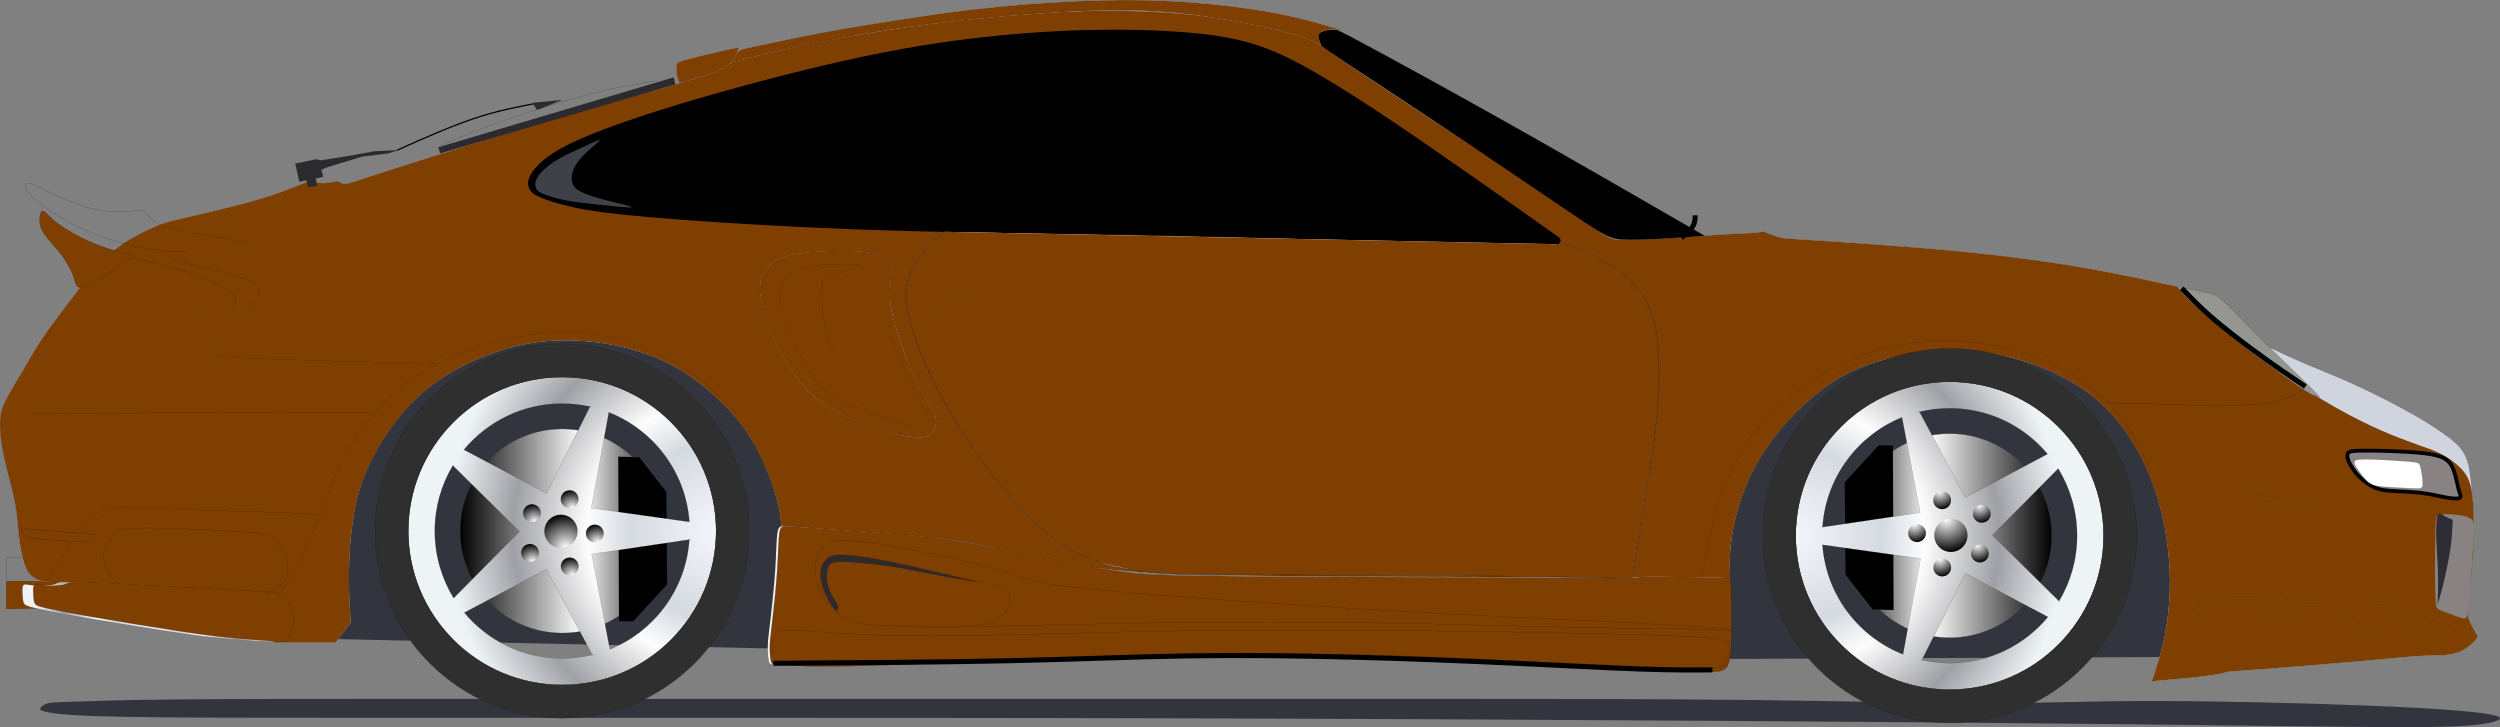 <?xml version="1.0" encoding="UTF-8"?>
<svg width="1238.506" height="360.219" xmlns="http://www.w3.org/2000/svg" xmlns:svg="http://www.w3.org/2000/svg">
 <rect width="100%" height="100%" fill="#808080" stroke="none"/>
 <title>pink car</title>
 <defs>
  <radialGradient fx="0" fy="0" cx="0" cy="0" r="1" gradientUnits="userSpaceOnUse" gradientTransform="matrix(-66.598,0,0,-66.598,75.761,302.903)" spreadMethod="pad" id="radialGradient124809">
   <stop offset="0" id="stop124811" stop-color="#f5f6fa"/>
   <stop offset="0.284" id="stop124813" stop-color="#d5dae0"/>
   <stop offset="0.42" id="stop124815" stop-color="#fdfdfd"/>
   <stop offset="0.659" id="stop124817" stop-color="#9fa0a5"/>
   <stop offset="0.869" id="stop124819" stop-color="#eef3f5"/>
   <stop offset="1" id="stop124821" stop-color="#eef3f5"/>
  </radialGradient>
  <radialGradient fx="0" fy="0" cx="0" cy="0" r="1" gradientUnits="userSpaceOnUse" gradientTransform="matrix(-4.652,-15.792,-15.792,4.652,280.242,271.135)" spreadMethod="pad" id="radialGradient123965">
   <stop offset="0" id="stop123967" stop-color="#ffffff"/>
   <stop offset="1" id="stop123969" stop-color="#000000"/>
  </radialGradient>
  <radialGradient fx="0" fy="0" cx="0" cy="0" r="1" gradientUnits="userSpaceOnUse" gradientTransform="matrix(-2.493,-8.463,-8.463,2.493,283.502,284.858)" spreadMethod="pad" id="radialGradient123957">
   <stop offset="0" id="stop123959" stop-color="#ffffff"/>
   <stop offset="1" id="stop123961" stop-color="#000000"/>
  </radialGradient>
  <radialGradient fx="0" fy="0" cx="0" cy="0" r="1" gradientUnits="userSpaceOnUse" gradientTransform="matrix(-2.493,-8.463,-8.463,2.493,295.942,268.546)" spreadMethod="pad" id="radialGradient123949">
   <stop offset="0" id="stop123951" stop-color="#ffffff"/>
   <stop offset="1" id="stop123953" stop-color="#000000"/>
  </radialGradient>
  <radialGradient fx="0" fy="0" cx="0" cy="0" r="1" gradientUnits="userSpaceOnUse" gradientTransform="matrix(-2.493,-8.463,-8.463,2.493,283.456,251.53)" spreadMethod="pad" id="radialGradient123941">
   <stop offset="0" id="stop123943" stop-color="#ffffff"/>
   <stop offset="1" id="stop123945" stop-color="#000000"/>
  </radialGradient>
  <radialGradient fx="0" fy="0" cx="0" cy="0" r="1" gradientUnits="userSpaceOnUse" gradientTransform="matrix(-2.493,-8.463,-8.463,2.493,264.804,258.462)" spreadMethod="pad" id="radialGradient123933">
   <stop offset="0" id="stop123935" stop-color="#ffffff"/>
   <stop offset="1" id="stop123937" stop-color="#000000"/>
  </radialGradient>
  <radialGradient fx="0" fy="0" cx="0" cy="0" r="1" gradientUnits="userSpaceOnUse" gradientTransform="matrix(-2.493,-8.463,-8.463,2.493,263.847,278.145)" spreadMethod="pad" id="radialGradient123925">
   <stop offset="0" id="stop123927" stop-color="#ffffff"/>
   <stop offset="1" id="stop123929" stop-color="#000000"/>
  </radialGradient>
  <radialGradient fx="0" fy="0" cx="0" cy="0" r="1" gradientUnits="userSpaceOnUse" gradientTransform="matrix(-153.633,0,0,153.633,355.348,263.07)" spreadMethod="pad" id="radialGradient123907">
   <stop offset="0" id="stop123909" stop-color="#f5f6fa"/>
   <stop offset="0.284" id="stop123911" stop-color="#d5dae0"/>
   <stop offset="0.42" id="stop123913" stop-color="#fdfdfd"/>
   <stop offset="0.659" id="stop123915" stop-color="#9fa0a5"/>
   <stop offset="0.869" id="stop123917" stop-color="#eef3f5"/>
   <stop offset="1" id="stop123919" stop-color="#eef3f5"/>
  </radialGradient>
  <linearGradient x1="1.001" y1="0.5" x2="-0.001" y2="0.5" spreadMethod="pad" id="linearGradient123891">
   <stop offset="0" id="stop123893" stop-color="#000000"/>
   <stop offset="0.405" id="stop123895" stop-color="#ffffff"/>
   <stop offset="0.405" id="stop123897" stop-color="#ffffff"/>
   <stop offset="1" id="stop123899" stop-color="#000000"/>
  </linearGradient>
  <radialGradient fx="0" fy="0" cx="0" cy="0" r="1" gradientUnits="userSpaceOnUse" gradientTransform="matrix(4.652,15.792,15.792,-4.652,964.176,257.331)" spreadMethod="pad" id="radialGradient123881">
   <stop offset="0" id="stop123883" stop-color="#ffffff"/>
   <stop offset="1" id="stop123885" stop-color="#000000"/>
  </radialGradient>
  <radialGradient fx="0" fy="0" cx="0" cy="0" r="1" gradientUnits="userSpaceOnUse" gradientTransform="matrix(2.493,8.463,8.463,-2.493,960.915,243.609)" spreadMethod="pad" id="radialGradient123873">
   <stop offset="0" id="stop123875" stop-color="#ffffff"/>
   <stop offset="1" id="stop123877" stop-color="#000000"/>
  </radialGradient>
  <radialGradient fx="0" fy="0" cx="0" cy="0" r="1" gradientUnits="userSpaceOnUse" gradientTransform="matrix(2.493,8.463,8.463,-2.493,948.475,259.92)" spreadMethod="pad" id="radialGradient123865">
   <stop offset="0" id="stop123867" stop-color="#ffffff"/>
   <stop offset="1" id="stop123869" stop-color="#000000"/>
  </radialGradient>
  <radialGradient fx="0" fy="0" cx="0" cy="0" r="1" gradientUnits="userSpaceOnUse" gradientTransform="matrix(2.493,8.463,8.463,-2.493,960.961,276.937)" spreadMethod="pad" id="radialGradient123857">
   <stop offset="0" id="stop123859" stop-color="#ffffff"/>
   <stop offset="1" id="stop123861" stop-color="#000000"/>
  </radialGradient>
  <radialGradient fx="0" fy="0" cx="0" cy="0" r="1" gradientUnits="userSpaceOnUse" gradientTransform="matrix(2.493,8.463,8.463,-2.493,979.614,270.005)" spreadMethod="pad" id="radialGradient123849">
   <stop offset="0" id="stop123851" stop-color="#ffffff"/>
   <stop offset="1" id="stop123853" stop-color="#000000"/>
  </radialGradient>
  <radialGradient fx="0" fy="0" cx="0" cy="0" r="1" gradientUnits="userSpaceOnUse" gradientTransform="matrix(2.493,8.463,8.463,-2.493,980.57,250.322)" spreadMethod="pad" id="radialGradient123841">
   <stop offset="0" id="stop123843" stop-color="#ffffff"/>
   <stop offset="1" id="stop123845" stop-color="#000000"/>
  </radialGradient>
  <radialGradient fx="0" fy="0" cx="0" cy="0" r="1" gradientUnits="userSpaceOnUse" gradientTransform="matrix(153.633,0,0,-153.633,889.069,265.397)" spreadMethod="pad" id="radialGradient123823">
   <stop offset="0" id="stop123825" stop-color="#f5f6fa"/>
   <stop offset="0.284" id="stop123827" stop-color="#d5dae0"/>
   <stop offset="0.42" id="stop123829" stop-color="#fdfdfd"/>
   <stop offset="0.659" id="stop123831" stop-color="#9fa0a5"/>
   <stop offset="0.869" id="stop123833" stop-color="#eef3f5"/>
   <stop offset="1" id="stop123835" stop-color="#eef3f5"/>
  </radialGradient>
  <linearGradient x1="-0.001" y1="0.5" x2="1.001" y2="0.5" spreadMethod="pad" id="linearGradient123807">
   <stop offset="0" id="stop123809" stop-color="#000000"/>
   <stop offset="0.405" id="stop123811" stop-color="#ffffff"/>
   <stop offset="0.405" id="stop123813" stop-color="#ffffff"/>
   <stop offset="1" id="stop123815" stop-color="#000000"/>
  </linearGradient>
  <linearGradient x1="0.477" y1="1.52" x2="0.481" y2="-0.178" spreadMethod="pad" id="linearGradient123773">
   <stop offset="0" id="stop123775" stop-color="#f5f6fa"/>
   <stop offset="0.284" id="stop123777" stop-color="#d5dae0"/>
   <stop offset="0.42" id="stop123779" stop-color="#fdfdfd"/>
   <stop offset="0.659" id="stop123781" stop-color="#9fa0a5"/>
   <stop offset="0.869" id="stop123783" stop-color="#eef3f5"/>
   <stop offset="1" id="stop123785" stop-color="#eef3f5"/>
  </linearGradient>
  <radialGradient fx="0" fy="0" cx="0" cy="0" r="1" gradientUnits="userSpaceOnUse" gradientTransform="matrix(-64.415,0,0,-64.415,420.365,170.736)" spreadMethod="pad" id="radialGradient123749">
   <stop offset="0" id="stop123751" stop-color="#f5f6fa"/>
   <stop offset="0.284" id="stop123753" stop-color="#d5dae0"/>
   <stop offset="0.42" id="stop123755" stop-color="#fdfdfd"/>
   <stop offset="0.659" id="stop123757" stop-color="#9fa0a5"/>
   <stop offset="0.869" id="stop123759" stop-color="#eef3f5"/>
   <stop offset="1" id="stop123761" stop-color="#eef3f5"/>
  </radialGradient>
  <linearGradient x1="0.5" y1="0.498" x2="-0.076" y2="0.498" spreadMethod="pad" id="linearGradient123699">
   <stop offset="0" id="stop123701" stop-color="#f5f6fa"/>
   <stop offset="0.284" id="stop123703" stop-color="#d5dae0"/>
   <stop offset="0.42" id="stop123705" stop-color="#fdfdfd"/>
   <stop offset="0.659" id="stop123707" stop-color="#9fa0a5"/>
   <stop offset="0.869" id="stop123709" stop-color="#eef3f5"/>
   <stop offset="1" id="stop123711" stop-color="#eef3f5"/>
  </linearGradient>
  <linearGradient x1="0.498" y1="0.491" x2="-0.003" y2="0.491" spreadMethod="pad" id="linearGradient123681">
   <stop offset="0" id="stop123683" stop-color="#f5f6fa"/>
   <stop offset="0.284" id="stop123685" stop-color="#d5dae0"/>
   <stop offset="0.42" id="stop123687" stop-color="#fdfdfd"/>
   <stop offset="0.659" id="stop123689" stop-color="#9fa0a5"/>
   <stop offset="0.869" id="stop123691" stop-color="#eef3f5"/>
   <stop offset="1" id="stop123693" stop-color="#eef3f5"/>
  </linearGradient>
  <linearGradient x1="0.5" y1="0.5" x2="-0.007" y2="0.5" spreadMethod="pad" id="linearGradient123657">
   <stop offset="0" id="stop123659" stop-color="#f5f6fa"/>
   <stop offset="0.284" id="stop123661" stop-color="#d5dae0"/>
   <stop offset="0.42" id="stop123663" stop-color="#fdfdfd"/>
   <stop offset="0.659" id="stop123665" stop-color="#9fa0a5"/>
   <stop offset="0.869" id="stop123667" stop-color="#eef3f5"/>
   <stop offset="1" id="stop123669" stop-color="#eef3f5"/>
  </linearGradient>
  <linearGradient x1="0.477" y1="0.146" x2="0.477" y2="0.911" spreadMethod="pad" id="linearGradient123637">
   <stop offset="0" id="stop123639" stop-color="#f5f6fa"/>
   <stop offset="0.284" id="stop123641" stop-color="#d5dae0"/>
   <stop offset="0.42" id="stop123643" stop-color="#fdfdfd"/>
   <stop offset="0.659" id="stop123645" stop-color="#9fa0a5"/>
   <stop offset="0.869" id="stop123647" stop-color="#eef3f5"/>
   <stop offset="1" id="stop123649" stop-color="#eef3f5"/>
  </linearGradient>
 </defs>
 <g>
  <title>Layer 1</title>
  <g id="layer1">
   <path d="m26.647,276.057l-23.543,0l0,12.082l23.543,0.417l0,-12.5z" id="path123625" stroke-miterlimit="10" stroke-linejoin="round" stroke-width="0.063" stroke="#000000" fill="none"/>
   <path d="m1225.43,255.389c-0.416,-6.668 -0.833,-13.334 -1.458,-18.681c-0.625,-5.346 -1.459,-9.375 -3.681,-12.846c-2.221,-3.473 -5.832,-6.39 -10.764,-9.793c-4.93,-3.402 -11.18,-7.291 -19.236,-11.666c-8.055,-4.375 -17.916,-9.236 -26.111,-12.916c-8.194,-3.681 -14.721,-6.181 -21.094,-8.883c-6.371,-2.701 -12.586,-5.604 -18.801,-8.506l20.312,42.5l27.082,41.25l47.917,-6.25l5.832,5.791z" id="path123629" stroke-miterlimit="10" stroke-linejoin="round" stroke-width="0.063" stroke="#000000" fill-rule="nonzero" fill="#d0d4df"/>
   <path d="m391.598,321.472l-232,-5l-1,-81l44,-68l61,-20l88,12l71,50l-9,61l-22,51" id="path123631" fill-rule="nonzero" fill="#32353e"/>
   <path d="m1074.598,325.472l-226,1l-3,-86l67,-72l110,-4l50,29l15,85l-13,47" id="path123633" fill-rule="nonzero" fill="#32353e"/>
   <path d="m31.022,287.932l-27.924,0.04l0.006,13.71l21.459,-0.417l6.459,-13.332l0,0z" id="path123635" stroke-miterlimit="10" stroke-linejoin="round" stroke-width="0.063" stroke="#000000" fill-rule="nonzero" fill="#7f3f00"/>
   <path d="m1078.764,142.056c-14.027,-3.055 -28.055,-6.111 -42.916,-8.75c-14.861,-2.639 -30.556,-4.861 -45.278,-6.598c-14.723,-1.736 -28.473,-2.986 -43.334,-4.166c-14.861,-1.181 -30.834,-2.291 -41.389,-2.986c-10.556,-0.695 -15.695,-0.973 -19.236,-1.25c-3.541,-0.278 -5.486,-0.555 -7.084,-1.319c-1.597,-0.765 -3.75,-1.209 -4.723,-1.764c-0.971,-0.555 -1.77,-0.33 -6.145,0.156c-4.375,0.486 -11.424,0.426 -20.799,1.19c-9.375,0.764 -20.07,1.459 -28.402,1.875c-8.334,0.416 -14.306,0.556 -17.848,0.347c-3.541,-0.209 -4.652,-0.764 -11.875,-5.695c-7.223,-4.93 -20.556,-14.236 -37.153,-25.346c-16.598,-11.111 -36.459,-24.029 -53.542,-35.209c-17.082,-11.181 -31.389,-20.625 -38.889,-25.902c-7.5,-5.279 -8.194,-6.389 -10.625,-7.57c-2.43,-1.18 -6.598,-2.43 -15.416,-4.444c-8.82,-2.015 -22.291,-4.793 -37.291,-6.598c-15,-1.806 -31.529,-2.639 -47.431,-2.639c-15.902,0 -31.18,0.833 -42.778,1.528c-11.598,0.695 -19.514,1.25 -31.181,2.709c-11.666,1.458 -27.082,3.819 -45.139,6.875c-18.055,3.055 -38.75,6.805 -50.208,9.027c-11.459,2.223 -13.681,2.916 -15.209,3.68c-1.528,0.764 -2.361,1.597 -3.82,2.639c-1.458,1.042 -3.541,2.292 -8.264,4.098c-4.721,1.806 -12.083,4.166 -21.18,6.806c-9.098,2.639 -19.931,5.555 -28.959,7.985c-9.027,2.431 -16.25,4.375 -36.18,10.486c-19.931,6.111 -52.57,16.39 -70.556,22.154c-17.986,5.764 -21.319,7.014 -23.332,7.5c-2.014,0.486 -2.709,0.207 -3.264,-0.07l-1.39,-0.764c-0.416,-0.209 -0.833,-0.347 -1.666,-0.209c-0.834,0.139 -2.084,0.556 -3.75,0.764c-1.666,0.209 -3.75,0.209 -5.209,-0.069c-1.458,-0.278 -2.291,-0.834 -3.819,-0.625c-1.528,0.209 -3.75,1.18 -6.806,2.43c-3.055,1.25 -6.944,2.779 -12.291,4.514c-5.348,1.736 -12.152,3.681 -20.416,5.765c-8.264,2.083 -17.986,4.305 -24.029,5.694c-6.041,1.389 -8.402,1.944 -13.819,4.305c-5.416,2.361 -13.889,6.529 -20.973,12.5c-7.082,5.973 -12.777,13.75 -18.402,21.181c-5.625,7.43 -11.18,14.514 -15.416,20.764c-4.236,6.25 -7.154,11.666 -10.139,16.806c-2.986,5.139 -6.043,10 -7.986,13.75c-1.945,3.75 -2.779,6.389 -3.056,9.791c-0.278,3.402 0,7.569 0.625,11.875c0.625,4.305 1.597,8.75 2.57,12.707c0.973,3.959 1.944,7.431 2.777,10.904c0.834,3.471 1.528,6.944 2.014,10.694c0.486,3.75 0.764,7.777 1.25,11.945c0.486,4.166 1.181,8.473 2.152,11.944c0.973,3.473 2.223,6.111 4.168,7.848c1.944,1.736 4.582,2.57 7.361,2.848c2.777,0.278 5.694,0 23.402,0.764c17.707,0.764 50.208,2.57 67.153,3.68c16.945,1.111 18.334,1.529 19.514,2.084c1.181,0.556 2.152,1.25 3.264,2.639c1.111,1.389 2.361,3.473 3.056,5.625c0.694,2.154 0.833,4.375 0.486,6.389c-0.347,2.015 -1.181,3.82 -2.015,5.279c-0.833,1.458 -1.666,2.569 -2.5,3.68l30.834,0l7.5,-10c-0.416,-6.25 -0.834,-12.5 -0.902,-19.652c-0.07,-7.152 0.209,-15.209 0.973,-22.918c0.764,-7.707 2.014,-15.069 3.889,-21.735c1.875,-6.668 4.375,-12.64 7.986,-19.236c3.611,-6.598 8.332,-13.82 13.611,-20.07c5.277,-6.25 11.11,-11.527 17.707,-16.111c6.598,-4.582 13.959,-8.471 22.014,-11.736c8.056,-3.264 16.806,-5.902 26.111,-7.221c9.306,-1.32 19.168,-1.32 28.543,-0.279c9.375,1.042 18.264,3.125 26.18,5.904c7.916,2.777 14.861,6.25 21.736,10.971c6.875,4.723 13.68,10.695 19.098,16.459c5.416,5.764 9.444,11.32 12.777,17.084c3.334,5.764 5.973,11.736 7.986,17.152c2.014,5.416 3.402,10.277 4.236,14.098c0.833,3.819 1.111,6.596 1.389,9.375c11.944,0.971 23.889,1.944 36.528,2.846c12.639,0.904 25.973,1.736 37.361,2.986c11.389,1.25 20.834,2.917 30.139,4.861c9.305,1.945 18.473,4.168 27.777,6.111c9.306,1.945 18.75,3.611 31.806,5c13.055,1.389 29.721,2.5 73.332,3.056c43.611,0.555 114.168,0.555 157.5,0.694c43.334,0.139 59.445,0.417 75.556,0.695c-0.168,-4.056 -0.334,-8.111 0,-13.056c0.333,-4.944 1.166,-10.777 2.583,-16.611c1.417,-5.832 3.417,-11.666 5.5,-16.75c2.084,-5.082 4.25,-9.416 7.668,-14.75c3.416,-5.332 8.082,-11.666 13.332,-17.416c5.25,-5.75 11.084,-10.916 16.168,-14.834c5.082,-3.916 9.416,-6.582 14.416,-9c5,-2.416 10.666,-4.582 18.5,-6.5c7.834,-1.916 17.834,-3.583 28.084,-3.916c10.25,-0.334 20.75,0.666 30,2.666c9.25,2 17.25,5 24.5,8.418c7.25,3.416 13.75,7.25 19.332,11.75c5.584,4.5 10.25,9.666 14.5,15.416c4.25,5.75 8.084,12.084 11.334,19.166c3.25,7.084 5.916,14.918 7.834,22.834c1.916,7.916 3.083,15.916 3.666,23.084c0.584,7.166 0.584,13.5 0.166,20.082c-0.416,6.584 -1.25,13.418 -2.75,20.168c-1.5,6.75 -3.666,13.416 -5.832,20.082c11.166,-1 22.332,-2 28.5,-2.833c6.166,-0.834 7.332,-1.5 9,-1.834c1.666,-0.334 3.833,-0.334 16.166,-1.25c12.334,-0.916 34.834,-2.75 49.916,-4.084c15.084,-1.333 22.75,-2.166 28.334,-2.5c5.584,-0.333 9.084,-0.166 12.5,-0.416c3.416,-0.25 6.75,-0.916 9.666,-2.5c2.917,-1.584 5.418,-4.084 6.5,-5.416c1.084,-1.334 0.75,-1.5 -0.166,-3c-0.916,-1.5 -2.416,-4.334 -3.166,-6.084c-0.75,-1.75 -0.75,-2.416 -0.25,-7.916c0.5,-5.5 1.5,-15.834 2,-24.584c0.5,-8.75 0.5,-15.916 0.25,-21.834c-0.25,-5.916 -0.75,-10.582 -1.917,-14.082c-1.166,-3.5 -3,-5.834 -5.416,-8.084c-2.416,-2.25 -5.416,-4.416 -8.666,-6.084c-3.25,-1.666 -6.75,-2.833 -11.668,-4.582c-4.916,-1.75 -11.25,-4.084 -18.082,-7.084c-6.834,-3 -14.168,-6.666 -22.168,-11.166c-8,-4.5 -16.666,-9.834 -24.666,-15.25c-8,-5.418 -15.334,-10.918 -22,-16.084c-6.666,-5.166 -12.666,-10 -17.5,-14.166c-4.834,-4.168 -8.5,-7.668 -10.723,-9.986c-2.221,-2.32 -3,-3.459 -3.777,-4.598l0,0zm-804.166,-43.75c-3.334,-1.111 -6.668,-2.223 -8.611,-3.473c-1.945,-1.25 -2.5,-2.639 -2.5,-4.027c0,-1.389 0.555,-2.777 1.805,-4.584c1.25,-1.805 3.195,-4.027 6.668,-6.666c3.471,-2.639 8.471,-5.694 18.611,-10c10.139,-4.305 25.416,-9.861 48.61,-16.805c23.195,-6.945 54.306,-15.279 80.556,-21.111c26.25,-5.834 47.639,-9.168 67.778,-11.389c20.139,-2.223 39.028,-3.334 55.972,-3.611c16.944,-0.279 31.944,0.278 43.889,1.25c11.945,0.971 20.834,2.361 29.166,4.582c8.334,2.223 16.111,5.279 26.529,10.834c10.416,5.555 23.471,13.611 38.61,23.611c15.14,10 32.361,21.945 47.64,32.639c15.277,10.695 28.61,20.139 41.944,29.584c-11.944,0 -23.889,0 -57.778,-0.834c-33.889,-0.834 -89.722,-2.5 -137.916,-3.473c-48.195,-0.973 -88.75,-1.25 -125,-2.223c-36.25,-0.971 -68.195,-2.639 -93.89,-4.305c-25.694,-1.666 -45.139,-3.334 -57.778,-5c-12.639,-1.666 -18.473,-3.334 -24.305,-5" id="path123651" fill-rule="nonzero" fill="url(#linearGradient123637)"/>
   <path d="m1078.764,142.056c-14.027,-3.055 -28.055,-6.111 -42.916,-8.75c-14.861,-2.639 -30.556,-4.861 -45.278,-6.598c-14.723,-1.736 -28.473,-2.986 -43.334,-4.166c-14.861,-1.181 -30.834,-2.291 -41.389,-2.986c-10.556,-0.695 -15.695,-0.973 -19.236,-1.25c-3.541,-0.278 -5.486,-0.555 -7.084,-1.319c-1.597,-0.765 -3.75,-1.209 -4.723,-1.764c-0.971,-0.555 -1.77,-0.33 -6.145,0.156c-4.375,0.486 -11.424,0.426 -20.799,1.19c-9.375,0.764 -20.07,1.459 -28.402,1.875c-8.334,0.416 -14.306,0.556 -17.848,0.347c-3.541,-0.209 -4.652,-0.764 -11.875,-5.695c-7.223,-4.93 -20.556,-14.236 -37.153,-25.346c-16.598,-11.111 -36.459,-24.029 -53.542,-35.209c-17.082,-11.181 -31.389,-20.625 -38.889,-25.902c-7.5,-5.279 -8.194,-6.389 -10.625,-7.57c-2.43,-1.18 -6.598,-2.43 -15.416,-4.444c-8.82,-2.015 -22.291,-4.793 -37.291,-6.598c-15,-1.806 -31.529,-2.639 -47.431,-2.639c-15.902,0 -31.18,0.833 -42.778,1.528c-11.598,0.695 -19.514,1.25 -31.181,2.709c-11.666,1.458 -27.082,3.819 -45.139,6.875c-18.055,3.055 -38.75,6.805 -50.208,9.027c-11.459,2.223 -13.681,2.916 -15.209,3.68c-1.528,0.764 -2.361,1.597 -3.82,2.639c-1.458,1.042 -3.541,2.292 -8.264,4.098c-4.721,1.806 -12.083,4.166 -21.18,6.806c-9.098,2.639 -19.931,5.555 -28.959,7.985c-9.027,2.431 -16.25,4.375 -36.18,10.486c-19.931,6.111 -52.57,16.39 -70.556,22.154c-17.986,5.764 -21.319,7.014 -23.332,7.5c-2.014,0.486 -2.709,0.207 -3.264,-0.07l-1.39,-0.764c-0.416,-0.209 -0.833,-0.347 -1.666,-0.209c-0.834,0.139 -2.084,0.556 -3.75,0.764c-1.666,0.209 -3.75,0.209 -5.209,-0.069c-1.458,-0.278 -2.291,-0.834 -3.819,-0.625c-1.528,0.209 -3.75,1.18 -6.806,2.43c-3.055,1.25 -6.944,2.779 -12.291,4.514c-5.348,1.736 -12.152,3.681 -20.416,5.765c-8.264,2.083 -17.986,4.305 -24.029,5.694c-6.041,1.389 -8.402,1.944 -13.819,4.305c-5.416,2.361 -13.889,6.529 -20.973,12.5c-7.082,5.973 -12.777,13.75 -18.402,21.181c-5.625,7.43 -11.18,14.514 -15.416,20.764c-4.236,6.25 -7.154,11.666 -10.139,16.806c-2.986,5.139 -6.043,10 -7.986,13.75c-1.945,3.75 -2.779,6.389 -3.056,9.791c-0.278,3.402 0,7.569 0.625,11.875c0.625,4.305 1.597,8.75 2.57,12.707c0.973,3.959 1.944,7.431 2.777,10.904c0.834,3.471 1.528,6.944 2.014,10.694c0.486,3.75 0.764,7.777 1.25,11.945c0.486,4.166 1.181,8.473 2.152,11.944c0.973,3.473 2.223,6.111 4.168,7.848c1.944,1.736 4.582,2.57 7.361,2.848c2.777,0.278 5.694,0 23.402,0.764c17.707,0.764 50.208,2.57 67.153,3.68c16.945,1.111 18.334,1.529 19.514,2.084c1.181,0.556 2.152,1.25 3.264,2.639c1.111,1.389 2.361,3.473 3.056,5.625c0.694,2.154 0.833,4.375 0.486,6.389c-0.347,2.015 -1.181,3.82 -2.015,5.279c-0.833,1.458 -1.666,2.569 -2.5,3.68l30.834,0l7.5,-10c-0.416,-6.25 -0.834,-12.5 -0.902,-19.652c-0.07,-7.152 0.209,-15.209 0.973,-22.918c0.764,-7.707 2.014,-15.069 3.889,-21.735c1.875,-6.668 4.375,-12.64 7.986,-19.236c3.611,-6.598 8.332,-13.82 13.611,-20.07c5.277,-6.25 11.11,-11.527 17.707,-16.111c6.598,-4.582 13.959,-8.471 22.014,-11.736c8.056,-3.264 16.806,-5.902 26.111,-7.221c9.306,-1.32 19.168,-1.32 28.543,-0.279c9.375,1.042 18.264,3.125 26.18,5.904c7.916,2.777 14.861,6.25 21.736,10.971c6.875,4.723 13.68,10.695 19.098,16.459c5.416,5.764 9.444,11.32 12.777,17.084c3.334,5.764 5.973,11.736 7.986,17.152c2.014,5.416 3.402,10.277 4.236,14.098c0.833,3.819 1.111,6.596 1.389,9.375c11.944,0.971 23.889,1.944 36.528,2.846c12.639,0.904 25.973,1.736 37.361,2.986c11.389,1.25 20.834,2.917 30.139,4.861c9.305,1.945 18.473,4.168 27.777,6.111c9.306,1.945 18.75,3.611 31.806,5c13.055,1.389 29.721,2.5 73.332,3.056c43.611,0.555 114.168,0.555 157.5,0.694c43.334,0.139 59.445,0.417 75.556,0.695c-0.168,-4.056 -0.334,-8.111 0,-13.056c0.333,-4.944 1.166,-10.777 2.583,-16.611c1.417,-5.832 3.417,-11.666 5.5,-16.75c2.084,-5.082 4.25,-9.416 7.668,-14.75c3.416,-5.332 8.082,-11.666 13.332,-17.416c5.25,-5.75 11.084,-10.916 16.168,-14.834c5.082,-3.916 9.416,-6.582 14.416,-9c5,-2.416 10.666,-4.582 18.5,-6.5c7.834,-1.916 17.834,-3.583 28.084,-3.916c10.25,-0.334 20.75,0.666 30,2.666c9.25,2 17.25,5 24.5,8.418c7.25,3.416 13.75,7.25 19.332,11.75c5.584,4.5 10.25,9.666 14.5,15.416c4.25,5.75 8.084,12.084 11.334,19.166c3.25,7.084 5.916,14.918 7.834,22.834c1.916,7.916 3.083,15.916 3.666,23.084c0.584,7.166 0.584,13.5 0.166,20.082c-0.416,6.584 -1.25,13.418 -2.75,20.168c-1.5,6.75 -3.666,13.416 -5.832,20.082c11.166,-1 22.332,-2 28.5,-2.833c6.166,-0.834 7.332,-1.5 9,-1.834c1.666,-0.334 3.833,-0.334 16.166,-1.25c12.334,-0.916 34.834,-2.75 49.916,-4.084c15.084,-1.333 22.75,-2.166 28.334,-2.5c5.584,-0.333 9.084,-0.166 12.5,-0.416c3.416,-0.25 6.75,-0.916 9.666,-2.5c2.917,-1.584 5.418,-4.084 6.5,-5.416c1.084,-1.334 0.75,-1.5 -0.166,-3c-0.916,-1.5 -2.416,-4.334 -3.166,-6.084c-0.75,-1.75 -0.75,-2.416 -0.25,-7.916c0.5,-5.5 1.5,-15.834 2,-24.584c0.5,-8.75 0.5,-15.916 0.25,-21.834c-0.25,-5.916 -0.75,-10.582 -1.917,-14.082c-1.166,-3.5 -3,-5.834 -5.416,-8.084c-2.416,-2.25 -5.416,-4.416 -8.666,-6.084c-3.25,-1.666 -6.75,-2.833 -11.668,-4.582c-4.916,-1.75 -11.25,-4.084 -18.082,-7.084c-6.834,-3 -14.168,-6.666 -22.168,-11.166c-8,-4.5 -16.666,-9.834 -24.666,-15.25c-8,-5.418 -15.334,-10.918 -22,-16.084c-6.666,-5.166 -12.666,-10 -17.5,-14.166c-4.834,-4.168 -8.5,-7.668 -10.723,-9.986c-2.221,-2.32 -3,-3.459 -3.777,-4.598l0,0zm-804.166,-43.75c-3.334,-1.111 -6.668,-2.223 -8.611,-3.473c-1.945,-1.25 -2.5,-2.639 -2.5,-4.027c0,-1.389 0.555,-2.777 1.805,-4.584c1.25,-1.805 3.195,-4.027 6.668,-6.666c3.471,-2.639 8.471,-5.694 18.611,-10c10.139,-4.305 25.416,-9.861 48.61,-16.805c23.195,-6.945 54.306,-15.279 80.556,-21.111c26.25,-5.834 47.639,-9.168 67.778,-11.389c20.139,-2.223 39.028,-3.334 55.972,-3.611c16.944,-0.279 31.944,0.278 43.889,1.25c11.945,0.971 20.834,2.361 29.166,4.582c8.334,2.223 16.111,5.279 26.529,10.834c10.416,5.555 23.471,13.611 38.61,23.611c15.14,10 32.361,21.945 47.64,32.639c15.277,10.695 28.61,20.139 41.944,29.584c-11.944,0 -23.889,0 -57.778,-0.834c-33.889,-0.834 -89.722,-2.5 -137.916,-3.473c-48.195,-0.973 -88.75,-1.25 -125,-2.223c-36.25,-0.971 -68.195,-2.639 -93.89,-4.305c-25.694,-1.666 -45.139,-3.334 -57.778,-5c-12.639,-1.666 -18.473,-3.334 -24.305,-5z" id="path123653" stroke-miterlimit="10" stroke-linejoin="round" stroke-width="0.05" stroke="#000000" fill="#7f3f00"/>
   <path d="m64.042,261.743c3.959,-0.174 11.32,-0.242 18.785,-0.069c7.465,0.172 15.035,0.59 22.291,0.938c7.258,0.346 14.203,0.625 18.785,1.041c4.584,0.416 6.806,0.973 8.576,1.631c1.771,0.66 3.091,1.424 4.271,2.5c1.18,1.077 2.223,2.466 3.125,4.029c0.902,1.562 1.666,3.299 2.152,5.277c0.486,1.979 0.695,4.201 0.486,6.146c-0.209,1.944 -0.834,3.61 -2.118,5.207c-1.285,1.597 -3.23,3.125 -5.209,4.027c-1.979,0.904 -3.993,1.181 -9.688,1.146c-5.695,-0.035 -15.07,-0.383 -26.424,-0.973c-11.354,-0.59 -24.688,-1.424 -31.91,-2.083c-7.221,-0.66 -8.332,-1.146 -9.514,-2.223c-1.18,-1.076 -2.43,-2.744 -3.473,-4.375c-1.041,-1.633 -1.875,-3.23 -2.326,-5.035c-0.451,-1.805 -0.52,-3.819 -0.346,-5.312c0.172,-1.492 0.59,-2.465 1.423,-3.785c0.834,-1.319 2.084,-2.986 3.16,-4.27c1.076,-1.285 1.98,-2.188 2.709,-2.779c0.729,-0.59 1.285,-0.868 5.242,-1.041l0,0z" id="path123655" stroke-miterlimit="10" stroke-linejoin="round" stroke-width="0.063" stroke="#000000" fill-rule="nonzero" fill="#7f3f00"/>
   <path d="m385.153,263.862c-0.555,3.333 -0.555,10.139 -1.111,18.61c-0.555,8.473 -1.666,18.611 -2.43,25.14c-0.764,6.527 -1.181,9.444 -1.25,12.43c-0.07,2.986 0.209,6.041 0.625,7.709c0.416,1.666 0.973,1.944 20.694,1.736c19.723,-0.209 58.611,-0.904 85.279,-1.529c26.666,-0.625 41.111,-1.18 63.541,-1.666c22.43,-0.486 52.847,-0.902 77.084,-0.902c24.236,0 42.291,0.416 61.458,1.111c19.168,0.694 39.445,1.666 58.195,2.639c18.75,0.973 35.972,1.944 50.416,2.5c14.445,0.555 26.111,0.694 34.306,0.902c8.194,0.209 12.916,0.486 16.041,0.347c3.125,-0.139 4.652,-0.695 5.902,-1.875c1.25,-1.181 2.223,-2.986 2.639,-10.418c0.417,-7.43 0.279,-20.485 0.07,-27.152c-0.209,-6.666 -0.486,-6.944 -1.041,-7.082c-0.556,-0.14 -1.39,-0.14 -8.959,-0.279c-7.57,-0.139 -21.875,-0.416 -29.375,-0.354c-7.5,0.062 -8.195,0.466 -9.709,0.584c-1.514,0.119 -3.848,-0.049 -42.18,-0.18c-38.334,-0.133 -112.668,-0.23 -153.792,-0.626c-41.125,-0.395 -49.041,-1.09 -58.903,-2.549c-9.861,-1.458 -21.666,-3.68 -34.791,-6.295c-13.125,-2.614 -27.57,-5.621 -39.584,-7.697c-12.014,-2.076 -21.598,-3.221 -32.014,-4.149c-10.416,-0.927 -21.666,-1.636 -30.052,-2.209c-8.385,-0.573 -13.906,-1.01 -18.141,-1.288c-4.236,-0.279 -7.188,-0.396 -9.219,-0.525c-2.031,-0.129 -3.143,-0.268 -3.699,3.066" id="path123671" fill-rule="nonzero" fill="url(#linearGradient123657)"/>
   <path d="m386.153,263.862c-0.555,3.333 -0.555,10.139 -1.111,18.61c-0.555,8.473 -1.666,18.611 -2.43,25.14c-0.764,6.527 -1.181,9.444 -1.25,12.43c-0.07,2.986 0.209,6.041 0.625,7.709c0.416,1.666 0.973,1.944 20.694,1.736c19.723,-0.209 58.611,-0.904 85.279,-1.529c26.666,-0.625 41.111,-1.18 63.541,-1.666c22.43,-0.486 52.847,-0.902 77.084,-0.902c24.236,0 42.291,0.416 61.458,1.111c19.168,0.694 39.445,1.666 58.195,2.639c18.75,0.973 35.972,1.944 50.416,2.5c14.445,0.555 26.111,0.694 34.306,0.902c8.194,0.209 12.916,0.486 16.041,0.347c3.125,-0.139 4.652,-0.695 5.902,-1.875c1.25,-1.181 2.223,-2.986 2.639,-10.418c0.417,-7.43 0.279,-20.485 0.07,-27.152c-0.209,-6.666 -0.486,-6.944 -1.041,-7.082c-0.556,-0.14 -1.39,-0.14 -8.959,-0.279c-7.57,-0.139 -21.875,-0.416 -29.375,-0.354c-7.5,0.062 -8.195,0.466 -9.709,0.584c-1.514,0.119 -3.848,-0.049 -42.18,-0.18c-38.334,-0.133 -112.668,-0.231 -153.792,-0.626c-41.125,-0.395 -49.041,-1.09 -58.903,-2.549c-9.861,-1.459 -21.666,-3.68 -34.791,-6.295c-13.125,-2.614 -27.57,-5.621 -39.584,-7.697c-12.014,-2.076 -21.598,-3.221 -32.014,-4.149c-10.416,-0.927 -21.666,-1.636 -30.052,-2.209c-8.385,-0.573 -13.906,-1.01 -18.141,-1.288c-4.236,-0.279 -7.188,-0.396 -9.219,-0.525c-2.031,-0.129 -3.143,-0.268 -3.699,3.066z" id="path123673" stroke-miterlimit="10" stroke-linejoin="round" stroke-width="0.063" stroke="#000000" fill="#7f3f00"/>
   <path d="m274.598,98.306c5.832,1.666 11.666,3.334 24.305,5c12.639,1.666 32.084,3.334 57.778,5c25.695,1.666 57.64,3.334 93.89,4.305c36.249,0.973 76.805,1.25 125,2.223c48.194,0.973 104.028,2.639 137.916,3.473c33.889,0.834 45.834,0.834 57.778,0.834c-13.334,-9.445 -26.666,-18.889 -41.944,-29.584c-15.279,-10.694 -32.5,-22.639 -47.64,-32.639c-15.139,-10 -28.194,-18.056 -38.61,-23.611c-10.418,-5.555 -18.195,-8.611 -26.529,-10.834c-8.332,-2.221 -17.221,-3.611 -29.166,-4.582c-11.945,-0.973 -26.945,-1.529 -43.889,-1.25c-16.945,0.278 -35.834,1.389 -55.972,3.611c-20.139,2.221 -41.528,5.555 -67.778,11.389c-26.25,5.832 -57.361,14.166 -80.556,21.111c-23.194,6.944 -38.471,12.5 -48.61,16.805c-10.14,4.305 -15.14,7.361 -18.611,10c-3.473,2.639 -5.418,4.861 -6.668,6.666c-1.25,1.806 -1.805,3.195 -1.805,4.584c0,1.389 0.555,2.777 2.5,4.027c1.944,1.25 5.277,2.361 8.611,3.473z" id="path123675" stroke-miterlimit="10" stroke-linejoin="round" stroke-width="3.75" stroke="#000000" fill-rule="nonzero" fill="#000000"/>
   <path d="m684.598,99.556c-13.056,-9.027 -26.111,-18.055 -39.028,-26.18c-12.918,-8.125 -25.695,-15.348 -35.972,-19.375c-10.277,-4.029 -18.056,-4.861 -27.084,-5.834c-9.027,-0.973 -19.305,-2.084 -29.444,-2.361c-10.14,-0.278 -20.14,0.278 -34.722,1.389c-14.584,1.111 -33.75,2.777 -43.889,4.027c-10.139,1.25 -11.25,2.084 -12.361,2.917c2.5,0.833 5,1.666 6.527,2.361c1.528,0.694 2.084,1.25 3.473,5.694c1.389,4.445 3.611,12.777 6.209,21.595c2.599,8.816 5.574,18.116 8.547,27.416l191.667,4.166l6.076,-15.816" id="path123677" fill-rule="nonzero" fill="#000000"/>
   <path d="m844.389,116.786c-5.816,0.443 -11.631,0.885 -18.992,1.312c-7.361,0.426 -16.267,0.838 -21.866,0.495c-5.6,-0.343 -7.891,-1.44 -20.704,-9.981c-12.812,-8.541 -36.146,-24.529 -58.178,-39.303c-22.031,-14.774 -42.76,-28.336 -54.322,-35.951c-11.562,-7.614 -13.959,-9.281 -15.365,-10.52c-1.406,-1.24 -1.823,-2.053 -2.031,-3.085c-0.207,-1.031 -0.207,-2.281 0.417,-3.114c0.625,-0.834 1.875,-1.25 3.333,-1.562c1.459,-0.312 3.125,-0.521 4.48,-0.417c1.354,0.105 2.395,0.521 15.938,7.812c13.541,7.293 39.583,21.459 69.549,38.324c29.965,16.865 63.854,36.428 97.743,55.99z" id="path123679" stroke-miterlimit="10" stroke-linejoin="round" stroke-width="0.063" stroke="#000000" fill-rule="nonzero" fill="#000000"/>
   <path d="m664.035,14.723c-9.98,-2.917 -19.959,-5.834 -32.449,-8.209c-12.489,-2.375 -27.489,-4.209 -41.989,-5.293c-14.5,-1.083 -28.5,-1.416 -44.584,-1c-16.084,0.417 -34.25,1.584 -51,3.25c-16.75,1.667 -32.084,3.834 -46.166,6c-14.084,2.167 -26.918,4.334 -38.167,6.418c-11.25,2.083 -20.916,4.082 -27.75,5.5c-6.832,1.416 -10.832,2.25 -13.082,2.833c-2.25,0.584 -2.75,0.917 -3.834,2.084c-1.084,1.166 -2.75,3.166 -4.416,5.166c6.666,-1.833 13.332,-3.666 24.916,-6.25c11.584,-2.583 28.084,-5.916 43.084,-8.5c15,-2.583 28.5,-4.416 41.583,-5.916c13.084,-1.5 25.75,-2.666 37.667,-3.584c11.916,-0.916 23.082,-1.583 33.083,-1.916c10,-0.334 18.834,-0.334 28,0.084c9.168,0.416 18.668,1.25 31.084,3.166c12.416,1.916 27.75,4.916 37.322,7.428c9.574,2.51 13.386,4.531 17.199,6.553c-0.771,-1.812 -1.542,-3.625 -1.5,-4.791c0.041,-1.167 0.895,-1.688 1.958,-2.125c1.062,-0.439 2.334,-0.792 3.875,-0.927c1.542,-0.136 3.355,-0.052 5.168,0.031" id="path123695" fill-rule="nonzero" fill="url(#linearGradient123681)"/>
   <path d="m664.035,14.723c-9.98,-2.917 -19.959,-5.834 -32.449,-8.209c-12.489,-2.375 -27.489,-4.209 -41.989,-5.293c-14.5,-1.083 -28.5,-1.416 -44.584,-1c-16.084,0.417 -34.25,1.584 -51,3.25c-16.75,1.667 -32.084,3.834 -46.166,6c-14.084,2.167 -26.918,4.334 -38.167,6.418c-11.25,2.083 -20.916,4.082 -27.75,5.5c-6.832,1.416 -10.832,2.25 -13.082,2.833c-2.25,0.584 -2.75,0.917 -3.834,2.084c-1.084,1.166 -2.75,3.166 -4.416,5.166c6.666,-1.833 13.332,-3.666 24.916,-6.25c11.584,-2.583 28.084,-5.916 43.084,-8.5c15,-2.583 28.5,-4.416 41.583,-5.916c13.084,-1.5 25.75,-2.666 37.667,-3.584c11.916,-0.916 23.082,-1.583 33.083,-1.916c10,-0.334 18.834,-0.334 28,0.084c9.168,0.416 18.668,1.25 31.084,3.166c12.416,1.916 27.75,4.916 37.322,7.428c9.574,2.51 13.386,4.531 17.199,6.553c-0.771,-1.812 -1.542,-3.625 -1.5,-4.791c0.041,-1.167 0.895,-1.688 1.958,-2.125c1.062,-0.439 2.334,-0.792 3.875,-0.927c1.542,-0.136 3.355,-0.052 5.168,0.031l0,0z" id="path123697" stroke-miterlimit="10" stroke-linejoin="round" stroke-width="0.063" stroke="#000000" fill="#7f3f00"/>
   <path d="m366.098,23.472c-6.168,1.334 -12.334,2.667 -17.5,3.917c-5.168,1.25 -9.334,2.416 -11.418,3.166c-2.083,0.75 -2.083,1.084 -2.083,2.084c0,1 0,2.666 0.264,4.18c0.264,1.514 0.791,2.876 1.319,4.237c3.681,-0.973 7.361,-1.945 11.39,-3.23c4.027,-1.284 8.402,-2.881 11.215,-4.66c2.812,-1.778 4.062,-3.736 4.938,-5.383c0.875,-1.645 1.375,-2.979 1.875,-4.312" id="path123713" fill-rule="nonzero" fill="url(#linearGradient123699)"/>
   <path d="m366.098,23.472c-6.168,1.334 -12.334,2.667 -17.5,3.917c-5.168,1.25 -9.334,2.416 -11.418,3.166c-2.083,0.75 -2.083,1.084 -2.083,2.084c0,1 0,2.666 0.264,4.18c0.264,1.514 0.791,2.876 1.319,4.237c3.681,-0.973 7.361,-1.945 11.39,-3.23c4.027,-1.284 8.402,-2.881 11.215,-4.66c2.812,-1.778 4.062,-3.736 4.938,-5.383c0.875,-1.645 1.375,-2.979 1.875,-4.312z" id="path123715" stroke-miterlimit="10" stroke-linejoin="round" stroke-width="0.063" stroke="#000000" fill="#7f3f00"/>
   <path d="m217.098,72.972l116.666,-34.666l0.834,3.491l-116.5,34.175l-1,-3" id="path123717" fill-rule="nonzero" fill="#2b2a2f"/>
   <path d="m264.098,51.472c-7.668,1.5 -15.334,3 -23.25,5.334c-7.918,2.334 -16.084,5.5 -23.5,8.584c-7.418,3.083 -14.084,6.082 -20.75,9.082" id="path123719" stroke-miterlimit="10" stroke-linejoin="round" stroke-width="0.625" stroke="#000000" fill="none"/>
   <path d="m217.598,72.472c6.832,-3 13.666,-6 21.582,-9c7.918,-3 16.918,-6 24.918,-8.582c8,-2.584 15,-4.75 21.916,-6.668c6.916,-1.916 13.75,-3.583 20.334,-4.916c6.582,-1.334 12.916,-2.334 19.25,-3.334" id="path123721" stroke-miterlimit="10" stroke-linejoin="round" stroke-width="0.063" stroke="#000000" fill="none"/>
   <path d="m278.598,49.472l-15,1.5l2.5,3.5l12.5,-5" id="path123723" fill-rule="nonzero" fill="#2b2a2f"/>
   <path d="m196.598,74.472l-11,0.5l-14,2.5l-12.5,2l-2.5,-0.5l-10.281,2.094l2.031,8.906l3.438,-0.781l0.938,3.438l4.375,-0.656l-0.781,-3.562l3.75,-0.938l-0.938,-3.438l3.438,-1.406l17.031,-5.156l12.5,-1.5l5,-1.5" id="path123725" stroke-miterlimit="10" stroke-linejoin="round" stroke-width="0.063" stroke="#000000" fill-rule="nonzero" fill="#2b2a2f"/>
   <path d="m158.098,255.098c-3.334,-0.375 -6.668,-0.75 -16.167,-1.105c-9.5,-0.354 -25.166,-0.688 -37.666,-1.104c-12.5,-0.417 -21.834,-0.917 -28.5,-1.25c-6.666,-0.334 -10.666,-0.5 -13.834,-0.5c-3.166,0 -5.5,0.166 -7.832,0.75c-2.334,0.583 -4.668,1.583 -6.668,2.666c-2,1.084 -3.666,2.25 -5.166,3.584c-1.5,1.333 -2.834,2.833 -4.416,5.416c-1.584,2.584 -3.417,6.25 -5.168,9.5c-1.75,3.25 -3.416,6.084 -5.067,8.479c-1.651,2.396 -3.289,4.355 -4.925,6.314" id="path123727" stroke-miterlimit="10" stroke-linejoin="round" stroke-width="0.05" stroke="#000000" fill="none"/>
   <path d="m215.598,180.098c-11.375,-0.25 -22.75,-0.5 -39.271,-0.938c-16.521,-0.439 -38.187,-1.064 -50.584,-1.584c-12.395,-0.521 -15.52,-0.938 -18.645,-1.355" id="path123729" stroke-miterlimit="10" stroke-linejoin="round" stroke-width="0.05" stroke="#000000" fill="none"/>
   <path d="m365.098,204.472c-6.168,-6 -12.334,-12 -18.25,-16.666c-5.918,-4.666 -11.584,-8 -18.084,-11.166c-6.5,-3.167 -13.834,-6.168 -21.584,-8.418c-7.75,-2.25 -15.916,-3.75 -25.25,-3.833c-9.332,-0.084 -19.832,1.25 -30.082,3.583c-10.25,2.334 -20.25,5.668 -28.418,9.168c-8.166,3.5 -14.5,7.166 -21.082,12.082c-6.584,4.918 -13.418,11.084 -19,17.834c-5.584,6.75 -9.918,14.084 -13.5,21.166c-3.584,7.084 -6.418,13.918 -8.918,20.168c-2.5,6.25 -4.666,11.916 -7.332,18.25c-2.667,6.332 -5.834,13.332 -8.5,18.082c-2.667,4.75 -4.834,7.25 -6.402,8.812c-1.567,1.564 -2.538,2.189 -3.507,2.814" id="path123731" stroke-miterlimit="10" stroke-linejoin="round" stroke-width="0.05" stroke="#000000" fill="none"/>
   <path d="m124.598,152.972l-91,-1.5l-17,24.5l89,0l19,-23z" id="path123733" stroke-miterlimit="10" stroke-linejoin="round" stroke-width="0.063" stroke="#323535" fill-rule="nonzero" fill="#7f3f00"/>
   <path d="m119.805,119.503c-2.916,-0.573 -8.125,-1.301 -14.114,-2.291c-5.99,-0.99 -12.761,-2.24 -17.396,-3.229c-4.635,-0.99 -7.135,-1.719 -9.322,-2.812c-2.188,-1.094 -4.062,-2.553 -5.261,-3.803c-1.198,-1.25 -1.719,-2.291 -2.083,-2.812c-0.365,-0.521 -0.574,-0.521 -2.917,-0.26c-2.344,0.26 -6.822,0.781 -11.354,0.676c-4.531,-0.104 -9.115,-0.833 -13.854,-2.188c-4.74,-1.354 -9.636,-3.333 -14.168,-5.312c-4.531,-1.979 -8.697,-3.958 -11.25,-5.156c-2.551,-1.198 -3.489,-1.614 -4.27,-1.614c-0.781,0 -1.406,0.416 -1.355,1.458c0.052,1.042 0.781,2.709 3.281,5.156c2.5,2.449 6.771,5.678 11.303,8.594c4.531,2.917 9.322,5.521 14.479,7.812c5.156,2.292 10.678,4.271 16.562,5.99c5.886,1.719 12.136,3.178 19.062,4.062c6.928,0.885 14.531,1.198 21.355,1.198c6.823,0 12.864,-0.312 16.614,-0.573c3.75,-0.26 5.209,-0.469 6.303,-1.041c1.094,-0.574 1.823,-1.511 1.875,-2.188c0.052,-0.677 -0.573,-1.094 -3.49,-1.667z" id="path123735" stroke-miterlimit="10" stroke-linejoin="round" stroke-width="0.063" stroke="#000000" fill-rule="nonzero" fill="none"/>
   <path d="m20.535,104.921c-0.73,0.885 -1.146,3.594 -0.781,5.938c0.364,2.344 1.51,4.322 3.229,6.51c1.719,2.188 4.01,4.584 5.99,7.031c1.979,2.447 3.645,4.947 4.947,7.291c1.302,2.344 2.24,4.531 2.865,6.615c0.625,2.084 0.938,4.062 2.864,4.166c1.927,0.105 5.469,-1.666 9.48,-4.062c4.01,-2.395 8.489,-5.416 11.51,-7.5c3.021,-2.083 4.584,-3.229 5.156,-3.801c0.573,-0.574 0.156,-0.574 -1.927,-1.042c-2.083,-0.469 -5.832,-1.406 -10.104,-2.812c-4.271,-1.406 -9.062,-3.281 -13.594,-5.572c-4.531,-2.291 -8.803,-5 -11.562,-7.031c-2.76,-2.031 -4.01,-3.385 -5.156,-4.531c-1.146,-1.146 -2.188,-2.084 -2.916,-1.198z" id="path123737" stroke-miterlimit="10" stroke-linejoin="round" stroke-width="0.063" stroke="#000000" fill-rule="nonzero" fill="#7f3f00"/>
   <path d="m124.285,152.472c1.354,-1.77 2.708,-3.541 3.438,-5.051c0.729,-1.511 0.833,-2.761 0.364,-4.115c-0.469,-1.354 -1.51,-2.812 -3.75,-4.01c-2.239,-1.199 -5.676,-2.136 -9.531,-3.178c-3.854,-1.041 -8.125,-2.188 -12.135,-3.178c-4.01,-0.989 -7.76,-1.823 -10.416,-2.551c-2.656,-0.73 -4.219,-1.355 -5.781,-1.98" id="path123739" stroke-miterlimit="10" stroke-linejoin="round" stroke-width="0.063" stroke="#000000" fill="none"/>
   <path d="m115.848,151.847c0.416,-1.041 0.833,-2.083 0.989,-3.02c0.156,-0.938 0.052,-1.771 -0.938,-2.709c-0.989,-0.938 -2.864,-1.979 -5.207,-3.385c-2.344,-1.406 -5.156,-3.178 -8.178,-4.584c-3.021,-1.406 -6.25,-2.447 -9.948,-3.49c-3.699,-1.041 -7.865,-2.083 -11.406,-3.02c-3.542,-0.938 -6.459,-1.771 -9.219,-2.396c-2.761,-0.625 -5.365,-1.041 -7.969,-1.459" id="path123741" stroke-miterlimit="10" stroke-linejoin="round" stroke-width="0.063" stroke="#000000" fill="none"/>
   <path d="m501.482,284.306c-5.486,-1.805 -13.125,-4.027 -23.125,-6.389c-10,-2.361 -22.361,-4.861 -32.709,-6.666c-10.348,-1.806 -18.68,-2.917 -24.027,-3.334c-5.348,-0.416 -7.709,-0.139 -9.723,0.555c-2.014,0.695 -3.68,1.806 -5,3.542c-1.319,1.736 -2.291,4.098 -2.777,6.111c-0.486,2.014 -0.486,3.68 -0.209,6.041c0.279,2.361 0.834,5.416 2.361,8.541c1.528,3.125 4.027,6.32 6.459,8.75c2.43,2.431 4.791,4.098 9.375,5.418c4.584,1.319 11.389,2.291 18.402,2.916c7.014,0.625 14.236,0.902 23.402,0.902c9.168,0 20.279,-0.278 37.779,-0.694c17.5,-0.417 41.389,-0.973 65.346,-1.32c23.959,-0.347 47.986,-0.486 71.875,-0.416c23.889,0.069 47.639,0.346 73.611,0.902c25.973,0.555 54.167,1.389 76.459,1.805c22.291,0.417 38.68,0.417 49.584,0.695c10.902,0.278 16.319,0.834 18.68,0.834c2.361,0 1.666,-0.556 -6.666,-1.32c-8.334,-0.764 -24.306,-1.736 -52.639,-3.125c-28.334,-1.389 -69.029,-3.194 -112.154,-5.694c-43.125,-2.5 -88.68,-5.695 -117.778,-8.056c-29.098,-2.361 -41.736,-3.889 -49.722,-5.348c-7.986,-1.458 -11.319,-2.846 -16.805,-4.652z" id="path123743" stroke-miterlimit="10" stroke-linejoin="round" stroke-width="0.063" stroke="#000000" fill="#7f3f00"/>
   <path d="m493.903,290.528c-4.444,-1.25 -12.5,-3.195 -21.944,-5.416c-9.445,-2.223 -20.279,-4.723 -29.306,-6.529c-9.027,-1.805 -16.25,-2.916 -21.319,-3.402c-5.07,-0.486 -7.986,-0.347 -10.07,0.556c-2.084,0.902 -3.334,2.569 -4.098,4.791c-0.764,2.223 -1.041,5 -0.625,7.569c0.417,2.57 1.529,4.931 2.709,7.154c1.18,2.221 2.43,4.305 4.027,6.319c1.597,2.014 3.542,3.959 6.598,5.348c3.055,1.389 7.223,2.223 14.584,2.777c7.361,0.556 17.916,0.834 26.457,0.902c8.543,0.07 15.07,-0.069 19.861,-0.416c4.793,-0.347 7.848,-0.902 10.834,-2.361c2.986,-1.458 5.902,-3.819 7.361,-5.694c1.458,-1.875 1.458,-3.264 1.389,-4.723c-0.07,-1.459 -0.209,-2.986 -0.695,-4.027c-0.486,-1.042 -1.319,-1.597 -5.764,-2.848z" id="path123745" stroke-miterlimit="10" stroke-linejoin="round" stroke-width="0.063" stroke="#000000" fill="#7f3f00"/>
   <path d="m484.098,288.222c-2.667,-0.583 -5.334,-1.166 -7.668,-1.708c-2.333,-0.542 -4.332,-1.042 -6.332,-1.542c-6.418,-1.5 -12.834,-3 -19,-4.375c-6.168,-1.375 -12.084,-2.625 -17.418,-3.583c-5.332,-0.959 -10.082,-1.625 -13.625,-1.917c-3.541,-0.291 -5.875,-0.207 -7.707,0.417c-1.834,0.625 -3.167,1.791 -4.084,3.125c-0.916,1.333 -1.416,2.833 -1.584,4.457c-0.166,1.625 0,3.375 0.334,5.043c0.334,1.666 0.834,3.25 1.541,5c0.709,1.75 1.625,3.666 2.667,5.332c1.041,1.667 2.208,3.084 2.791,3.709c0.584,0.625 0.584,0.459 0.75,0.041c0.166,-0.416 0.5,-1.083 0.416,-1.791c-0.083,-0.709 -0.583,-1.459 -1.333,-2.625c-0.75,-1.166 -1.75,-2.75 -2.542,-4.416c-0.791,-1.667 -1.375,-3.417 -1.625,-5.209c-0.25,-1.791 -0.166,-3.625 0.084,-5.209c0.25,-1.583 0.666,-2.916 1.625,-3.708c0.959,-0.792 2.459,-1.042 4.959,-1.042c2.5,0 6,0.25 9.957,0.584c3.959,0.334 8.375,0.75 13,1.416c4.625,0.667 9.459,1.584 14.334,2.542c4.875,0.958 9.791,1.958 14.875,2.875c5.084,0.916 10.334,1.75 15.584,2.583l-0,0z" id="path123747" stroke-miterlimit="10" stroke-linejoin="round" stroke-width="0.063" stroke="#000000" fill-rule="nonzero" fill="#2b2a2f"/>
   <path d="m441.264,131.639c-0.666,-1.667 -2.166,-3.667 -5.25,-5c-3.084,-1.334 -7.75,-2 -13.334,-2.25c-5.582,-0.25 -12.082,-0.084 -18.082,0.333c-6,0.417 -11.5,1.084 -15.584,2.334c-4.084,1.25 -6.75,3.084 -8.666,5.166c-1.917,2.084 -3.084,4.418 -3.584,7.5c-0.5,3.084 -0.334,6.918 0.834,11.918c1.166,5 3.333,11.166 6.332,17.5c3,6.332 6.834,12.832 11,18.25c4.168,5.416 8.668,9.75 14,13.332c5.334,3.584 11.5,6.418 17.334,8.75c5.834,2.334 11.334,4.168 16.584,5.418c5.25,1.25 10.25,1.916 13.5,1.75c3.25,-0.168 4.75,-1.167 5.832,-2.75c1.084,-1.584 1.75,-3.75 1.584,-5.834c-0.166,-2.084 -1.166,-4.084 -3.166,-7.5c-2,-3.416 -5,-8.25 -7.668,-13.834c-2.666,-5.582 -5,-11.916 -6.916,-17.582c-1.916,-5.668 -3.416,-10.668 -4.25,-14.75c-0.834,-4.084 -1,-7.25 -0.916,-10.168c0.083,-2.916 0.416,-5.582 0.666,-7.582c0.25,-2 0.416,-3.334 -0.25,-5" id="path123763" fill-rule="nonzero" fill="url(#radialGradient123749)"/>
   <path d="m441.264,131.639c-0.666,-1.667 -2.166,-3.667 -5.25,-5c-3.084,-1.334 -7.75,-2 -13.334,-2.25c-5.582,-0.25 -12.082,-0.084 -18.082,0.333c-6,0.417 -11.5,1.084 -15.584,2.334c-4.084,1.25 -6.75,3.084 -8.666,5.166c-1.917,2.084 -3.084,4.418 -3.584,7.5c-0.5,3.084 -0.334,6.918 0.834,11.918c1.166,5 3.333,11.166 6.332,17.5c3,6.332 6.834,12.832 11,18.25c4.168,5.416 8.668,9.75 14,13.332c5.334,3.584 11.5,6.418 17.334,8.75c5.834,2.334 11.334,4.168 16.584,5.418c5.25,1.25 10.25,1.916 13.5,1.75c3.25,-0.168 4.75,-1.167 5.832,-2.75c1.084,-1.584 1.75,-3.75 1.584,-5.834c-0.166,-2.084 -1.166,-4.084 -3.166,-7.5c-2,-3.416 -5,-8.25 -7.668,-13.834c-2.666,-5.582 -5,-11.916 -6.916,-17.582c-1.916,-5.668 -3.416,-10.668 -4.25,-14.75c-0.834,-4.084 -1,-7.25 -0.916,-10.168c0.083,-2.916 0.416,-5.582 0.666,-7.582c0.25,-2 0.416,-3.334 -0.25,-5z" id="path123765" stroke-miterlimit="10" stroke-linejoin="round" stroke-width="0.063" stroke="#000000" fill="#7f3f00"/>
   <path d="m400.33,182.911c1.903,0.83 6.264,3.139 8.1,3.895c2.834,1.166 5.5,2.166 7.25,2.75c1.75,0.584 2.584,0.75 2.5,0.166c-0.083,-0.583 -1.083,-1.916 -2.25,-4.832c-1.166,-2.917 -2.5,-7.418 -4,-12.334c-1.5,-4.916 -3.166,-10.25 -4,-15.666c-0.833,-5.418 -0.833,-10.918 -0.75,-14.168c0.084,-3.25 0.25,-4.25 1.917,-5.166c1.666,-0.916 4.832,-1.75 8,-2.834c3.166,-1.083 6.332,-2.416 9.5,-3.75c-6.668,-0.166 -13.334,-0.333 -18.918,0.168c-5.582,0.5 -10.082,1.666 -13.166,2.916c-3.084,1.25 -4.75,2.584 -6,4.416c-1.25,1.834 -2.084,4.168 -2.166,7.084c-0.084,2.916 0.583,6.416 1.916,10.834c1.334,4.416 3.334,9.75 5.916,15.166c1.88,3.941 4.067,7.925 6.15,11.355z" id="path123767" stroke-miterlimit="10" stroke-linejoin="round" stroke-width="0.05" stroke="#000000" fill-rule="nonzero" fill="#7f3f00"/>
   <path d="m458.18,209.056c-0.25,-0.916 -1.416,-2.25 -4.5,-4c-3.083,-1.75 -8.082,-3.916 -13.916,-6.416c-5.834,-2.5 -12.5,-5.334 -17.666,-7.418c-5.168,-2.083 -8.834,-3.416 -12.25,-4.5c-3.417,-1.083 -6.584,-1.916 -6.75,-0.75c-0.168,1.167 2.666,4.334 6.582,7.168c3.917,2.833 8.918,5.332 14.418,7.666c5.5,2.334 11.5,4.5 16,6.166c4.5,1.667 7.5,2.834 10.082,3.417c2.584,0.583 4.75,0.583 6.168,0.333c1.416,-0.25 2.083,-0.75 1.833,-1.666z" id="path123769" stroke-miterlimit="10" stroke-linejoin="round" stroke-width="0.05" stroke="#000000" fill-rule="nonzero" fill="#d5d8d8"/>
   <path d="m400.36,182.932c0.791,1.294 1.571,2.511 2.32,3.624c2.75,4.084 5.084,6.75 8.834,9.166c3.75,2.417 8.916,4.584 14.584,6.834c5.666,2.25 11.832,4.584 16.416,6.084c4.584,1.5 7.584,2.166 10.25,2.333c2.666,0.168 5,-0.166 6.166,-0.75c1.167,-0.583 1.167,-1.416 0.75,-2.75c-0.416,-1.333 -1.25,-3.166 -2.666,-5.916c-1.416,-2.75 -3.416,-6.416 -5.416,-10.5c-2,-4.084 -4,-8.584 -5.834,-12.916c-1.834,-4.334 -3.5,-8.5 -5.166,-12.668" id="path123771" stroke-miterlimit="10" stroke-linejoin="round" stroke-width="0.05" stroke="#000000" fill="#7f3f00"/>
   <path d="m468.188,114.848c-2.864,2.125 -5.726,4.25 -8.565,7.343c-2.837,3.094 -5.65,7.156 -7.474,10.699c-1.823,3.541 -2.656,6.562 -3.072,9.27c-0.416,2.709 -0.416,5.105 -0.052,7.969c0.365,2.865 1.094,6.199 2.188,10.261c1.094,4.062 2.553,8.854 5.156,15.207c2.605,6.355 6.355,14.271 10.418,21.719c4.062,7.449 8.438,14.428 12.76,20.938c4.322,6.511 8.594,12.553 12.709,17.812c4.114,5.261 8.072,9.74 12.239,14.219c4.168,4.48 8.543,8.959 12.709,12.605c4.166,3.645 8.125,6.457 12.5,8.957c4.375,2.5 9.166,4.688 14.896,6.511c5.729,1.823 12.395,3.281 19.01,4.27c6.615,0.99 13.178,1.511 19.948,1.771c6.771,0.26 13.75,0.26 25,0.312c11.25,0.052 26.771,0.156 45.678,0.209c18.906,0.051 41.197,0.051 63.594,0.207c22.396,0.156 44.896,0.469 60.026,0.756c15.13,0.286 22.89,0.546 30.651,0.806c1.301,-7.864 2.604,-15.729 4.089,-24.712c1.484,-8.985 3.15,-19.089 4.661,-28.933c1.51,-9.844 2.864,-19.427 3.645,-27.865c0.781,-8.438 0.99,-15.729 0.938,-22.031c-0.051,-6.303 -0.364,-11.615 -0.989,-16.25c-0.625,-4.635 -1.562,-8.594 -2.969,-12.291c-1.406,-3.699 -3.281,-7.136 -5.574,-10.312c-2.291,-3.178 -5,-6.094 -8.801,-9.011c-3.803,-2.916 -8.699,-5.832 -13.021,-8.176c-4.322,-2.344 -8.072,-4.115 -11.256,-5.043c-3.183,-0.926 -5.798,-1.01 -8.414,-1.093" id="path123787" fill-rule="nonzero" fill="url(#linearGradient123773)"/>
   <path d="m468.188,114.848c-2.864,2.125 -5.726,4.25 -8.565,7.343c-2.837,3.094 -5.65,7.156 -7.474,10.699c-1.823,3.541 -2.656,6.562 -3.072,9.27c-0.416,2.709 -0.416,5.105 -0.052,7.969c0.365,2.865 1.094,6.199 2.188,10.261c1.094,4.062 2.553,8.854 5.156,15.207c2.605,6.355 6.355,14.271 10.418,21.719c4.062,7.449 8.438,14.428 12.76,20.938c4.322,6.511 8.594,12.553 12.709,17.812c4.114,5.261 8.072,9.74 12.239,14.219c4.168,4.48 8.543,8.959 12.709,12.605c4.166,3.645 8.125,6.457 12.5,8.957c4.375,2.5 9.166,4.688 14.896,6.511l18.01,4.27c6.615,0.99 14.178,1.511 20.948,1.771c6.771,0.26 13.75,0.26 25,0.312c11.25,0.052 26.771,0.156 45.678,0.209c18.906,0.051 41.197,0.051 63.594,0.207c22.396,0.156 44.896,0.469 60.026,0.756c15.13,0.286 22.89,0.546 30.651,0.806c1.301,-7.864 2.604,-15.729 4.089,-24.712c1.484,-8.985 3.15,-19.089 4.661,-28.933c1.51,-9.844 2.864,-19.427 3.645,-27.865c0.781,-8.438 0.99,-15.729 0.938,-22.031c-0.051,-6.303 -0.364,-11.615 -0.989,-16.25c-0.625,-4.635 -1.562,-8.594 -2.969,-12.291c-1.406,-3.699 -3.281,-7.136 -5.574,-10.312c-2.291,-3.178 -5,-6.094 -8.801,-9.011c-3.803,-2.916 -8.699,-5.832 -13.021,-8.176c-4.322,-2.344 -8.072,-4.115 -11.256,-5.043c-3.183,-0.926 -5.798,-1.01 -8.414,-1.093" id="path123789" stroke-miterlimit="10" stroke-linejoin="round" stroke-width="0.162" stroke="#000000" fill="#7f3f00"/>
   <path d="m698.18,78.389c-1.916,1.25 -4.25,3.916 -5.832,7.166c-1.584,3.25 -2.417,7.084 -2.417,11.084c0,4 0.834,8.166 2.167,10.916c1.333,2.75 3.166,4.084 5.416,5.166c2.25,1.084 4.916,1.917 8.834,2.167c3.916,0.25 9.082,-0.084 13.25,-0.75c4.166,-0.667 7.332,-1.667 9.666,-3.084c2.334,-1.416 3.834,-3.25 4.916,-5.166c1.084,-1.917 1.75,-3.917 2.084,-5.5c0.334,-1.584 0.334,-2.75 -0.25,-4.334c-0.584,-1.584 -1.75,-3.584 -4.166,-5.834c-2.417,-2.25 -6.084,-4.75 -10.084,-6.916c-4,-2.166 -8.334,-4 -11.5,-4.916c-3.166,-0.917 -5.166,-0.917 -6.916,-1c-1.75,-0.084 -3.25,-0.25 -5.168,1" id="path123791" fill-rule="nonzero" fill="#000000"/>
   <path d="m1149.285,196.786c-0.865,-0.439 -3.643,-0.917 -4.688,-1.562c-8.334,-5.139 -16.076,-11.25 -24.062,-16.875c-7.986,-5.625 -14.236,-10.902 -21.25,-16.875c-3.269,-2.783 -7.311,-5.929 -10.625,-9.062c-3.797,-3.591 -6.856,-7.189 -10.418,-10.564c4.861,1.042 9.723,2.084 13.125,2.744c3.404,0.66 5.348,0.938 7.918,2.743c2.569,1.806 5.764,5.139 10.139,9.654c4.375,4.514 9.93,10.207 15.764,15.971c5.834,5.764 11.945,11.598 16.008,15.58c4.062,3.984 6.076,6.115 8.09,8.248z" id="path123793" stroke-miterlimit="10" stroke-linejoin="round" stroke-width="0.063" stroke="#000000" fill-rule="nonzero" fill="#949791"/>
   <path d="m1141.473,193.036c-3.264,1.756 -6.527,3.514 -9.619,4.739c-3.09,1.226 -6.006,1.92 -12.049,2.406c-6.041,0.486 -15.207,0.764 -24.652,0.695c-9.444,-0.07 -19.166,-0.486 -28.055,-0.764c-8.889,-0.279 -16.945,-0.417 -25,-0.556" id="path123795" stroke-miterlimit="10" stroke-linejoin="round" stroke-width="0.063" stroke="#000000" fill="none"/>
   <path d="m1222.723,256.229c-3.125,-1.258 -9.375,-1.674 -12.639,-1.465c-3.264,0.207 -3.542,1.041 -3.681,8.957c-0.139,7.918 -0.139,22.918 0.07,30.418c0.207,7.5 0.625,7.5 2.916,8.332c2.291,0.834 6.459,2.5 9.027,3.375c2.57,0.876 3.542,0.959 4.201,-1.915c0.66,-2.875 1.008,-8.709 1.494,-16.244c0.486,-7.535 1.111,-16.77 1.424,-22.438c0.312,-5.666 0.312,-7.764 -2.812,-9.021" id="path123797" fill-rule="nonzero" fill="#888282"/>
   <path d="m1218.278,246.778c-1.18,0.416 -4.098,0.139 -7.361,-0.486c-3.264,-0.625 -6.875,-1.597 -11.875,-2.152c-5,-0.556 -11.389,-0.695 -15.486,-1.042c-4.096,-0.346 -5.902,-0.902 -8.055,-2.014c-2.152,-1.111 -4.652,-2.777 -6.805,-5c-2.154,-2.221 -3.959,-5 -4.931,-7.082c-0.973,-2.084 -1.111,-3.473 -0.625,-4.375c0.486,-0.904 1.597,-1.32 7.152,-1.389c5.556,-0.07 15.556,0.207 22.5,0.625c6.945,0.416 10.834,0.971 13.543,1.596c2.708,0.625 4.236,1.32 5.555,2.292c1.32,0.971 2.431,2.221 3.334,4.375c0.902,2.152 1.597,5.207 2.083,7.361c0.486,2.152 0.765,3.402 1.181,4.582c0.416,1.181 0.973,2.292 -0.209,2.709z" id="path123799" stroke-miterlimit="10" stroke-linejoin="round" stroke-width="1.875" stroke="#000000" fill-rule="nonzero" fill="#888282"/>
   <path d="m1171.82,227.612c5,0 14.721,0.555 19.93,0.971c5.209,0.417 5.902,0.695 6.389,1.042c0.486,0.346 0.764,0.764 1.181,2.846c0.416,2.084 0.971,5.834 0.833,7.709c-0.139,1.875 -0.973,1.875 -4.305,1.736c-3.334,-0.139 -9.168,-0.416 -13.195,-0.695c-4.027,-0.278 -6.25,-0.555 -7.986,-1.458c-1.736,-0.902 -2.986,-2.431 -4.236,-4.027c-1.25,-1.597 -2.5,-3.265 -3.194,-4.445c-0.695,-1.18 -0.834,-1.875 -0.764,-2.5c0.069,-0.625 0.347,-1.18 5.348,-1.18z" id="path123801" stroke-miterlimit="10" stroke-linejoin="round" stroke-width="0.063" stroke="#a6a6a6" fill-rule="nonzero" fill="#ffffff"/>
   <path d="m1064.598,230.972c-3.334,-6.832 -6.668,-13.666 -10.918,-19.916c-4.25,-6.25 -9.416,-11.916 -15.25,-16.916c-5.832,-5 -12.332,-9.334 -20.5,-13.25c-8.166,-3.917 -18,-7.418 -28.666,-9.5c-10.666,-2.084 -22.166,-2.75 -33,-2.167c-10.834,0.584 -21,2.417 -30.166,5.418c-9.168,3 -17.334,7.166 -25,11.916c-7.668,4.75 -14.834,10.084 -21.168,16c-6.332,5.916 -11.832,12.416 -16.666,20.25c-4.834,7.834 -9,17 -12,26.584c-3,9.582 -4.834,19.582 -6.084,25.75c-1.25,6.166 -1.916,8.5 -2.583,10.832" id="path123803" stroke-miterlimit="10" stroke-linejoin="round" stroke-width="0.05" stroke="#000000" fill="none"/>
   <path d="m1234.18,354.034c-7.812,-1.562 -27.604,-3.125 -59.895,-4.426c-32.292,-1.302 -77.084,-2.344 -108.334,-2.344c-31.25,0 -48.959,1.041 -79.947,1.041c-30.99,0 -75.261,-1.041 -121.875,-1.562c-46.615,-0.521 -95.574,-0.521 -145.574,-0.521c-50,0 -101.041,0 -164.583,0c-63.542,0 -139.584,0 -200.781,0c-61.199,0 -107.553,0 -151.824,0c-44.27,0 -86.457,0 -113.801,0.261c-27.344,0.26 -39.844,0.781 -48.178,1.041c-8.334,0.26 -12.5,0.26 -15.104,0.781c-2.605,0.521 -3.646,1.562 -4.168,2.344c-0.52,0.781 -0.52,1.302 3.125,2.084c3.646,0.781 10.938,1.823 36.199,2.344c25.26,0.52 68.489,0.52 116.406,0.52c47.916,0 100.52,0 168.489,0c67.969,0 151.303,0 243.23,0.261c91.926,0.26 192.447,0.781 272.135,1.301c79.688,0.521 138.541,1.042 187.24,1.562c48.697,0.521 87.239,1.042 113.541,1.302c26.302,0.26 40.365,0.26 50.521,0c10.156,-0.26 16.406,-0.781 21.614,-1.823c5.209,-1.042 9.375,-2.605 1.562,-4.168" id="path123805" fill-rule="nonzero" fill="#32353e"/>
   <path d="m965.868,214.822c27.925,0 50.561,22.637 50.561,50.561c0,27.924 -22.636,50.561 -50.561,50.561c-27.924,0 -50.56,-22.637 -50.56,-50.561c0,-27.924 22.636,-50.561 50.56,-50.561" id="path123817" fill-rule="nonzero" fill="url(#linearGradient123807)"/>
   <path d="m965.868,214.822c27.925,0 50.561,22.637 50.561,50.561c0,27.924 -22.636,50.561 -50.561,50.561c-27.924,0 -50.56,-22.637 -50.56,-50.561c0,-27.924 22.636,-50.561 50.56,-50.561z" id="path123819" stroke-miterlimit="10" stroke-linejoin="round" stroke-width="0.112" stroke="#35343c" fill="none"/>
   <path d="m938.1,302.237l-0.372,-81.567l-7.076,0l-16.761,18.251l0.372,45.811l13.409,17.133l10.429,0.372" id="path123821" fill-rule="nonzero" fill="#000000"/>
   <path d="m965.868,189.123c42.118,0 76.26,34.142 76.26,76.26c0,42.117 -34.142,76.26 -76.26,76.26c-42.116,0 -76.26,-34.142 -76.26,-76.26c0,-42.117 34.144,-76.26 76.26,-76.26zm-62.976,71.815l-0.434,0.255l48.8,-7.244l-9.002,-47.203c-21.826,8.844 -37.651,29.574 -39.364,54.191zm47.969,-57.066l-0.48,0.294l0.562,-0.139l22.691,42.469l40.711,-21.564c-11.441,-13.787 -28.92,-22.68 -48.478,-22.68c-5.141,0 -10.14,0.615 -14.925,1.775l-0.083,-0.155zm69.191,93.944l-0.01,-0.005c5.685,-9.477 8.954,-20.571 8.954,-32.428c0,-12.216 -3.47,-23.622 -9.341,-33.26l-32.644,32.999l33.031,32.689l-0.27,0.446l0.276,-0.441l0.004,0zm-68.15,29.581l0.463,-0.33c4.35,0.948 8.869,1.448 13.504,1.448c19.609,0 37.13,-8.94 48.696,-22.879l-40.959,-21.587l-21.704,43.349zm-9.12,-3.366l8.686,-47.315l-48.616,-6.832c1.754,24.767 17.855,45.663 40.075,54.334l-0.145,-0.186" id="path123837" fill-rule="nonzero" fill="url(#radialGradient123823)"/>
   <path d="m965.868,189.123c42.118,0 76.26,34.142 76.26,76.26c0,42.117 -34.142,76.26 -76.26,76.26c-42.116,0 -76.26,-34.142 -76.26,-76.26c0,-42.117 34.144,-76.26 76.26,-76.26zm-62.976,71.815l-0.434,0.255l48.8,-7.244l-9.002,-47.203c-21.826,8.844 -37.651,29.574 -39.364,54.191zm47.969,-57.066l-0.48,0.294l0.562,-0.139l22.691,42.469l40.711,-21.564c-11.441,-13.787 -28.92,-22.68 -48.478,-22.68c-5.141,0 -10.14,0.615 -14.925,1.775l-0.083,-0.155zm69.191,93.944l-0.01,-0.005c5.685,-9.477 8.954,-20.571 8.954,-32.428c0,-12.216 -3.47,-23.622 -9.341,-33.26l-32.644,32.999l33.031,32.689l-0.27,0.446l0.276,-0.441l0.004,0zm-68.15,29.581l0.463,-0.33c4.35,0.948 8.869,1.448 13.504,1.448c19.609,0 37.13,-8.94 48.696,-22.879l-40.959,-21.587l-21.704,43.349zm-9.12,-3.366l8.686,-47.315l-48.616,-6.832c1.754,24.767 17.855,45.663 40.075,54.334l-0.145,-0.186z" id="path123839" stroke-miterlimit="10" stroke-linejoin="round" stroke-width="0.063" stroke="#15180f" fill="none"/>
   <path d="m986.03,253.293c0.689,2.336 -0.647,4.79 -2.985,5.478c-2.336,0.689 -4.79,-0.647 -5.478,-2.985c-0.689,-2.336 0.647,-4.79 2.985,-5.478c2.336,-0.689 4.789,0.647 5.478,2.985" id="path123847" fill-rule="nonzero" fill="url(#radialGradient123841)"/>
   <path d="m985.074,272.976c0.689,2.337 -0.647,4.79 -2.985,5.479c-2.336,0.688 -4.79,-0.649 -5.478,-2.985c-0.689,-2.337 0.647,-4.79 2.985,-5.479c2.336,-0.689 4.789,0.647 5.478,2.985" id="path123855" fill-rule="nonzero" fill="url(#radialGradient123849)"/>
   <path d="m966.422,279.908c0.689,2.336 -0.647,4.79 -2.985,5.478c-2.336,0.689 -4.79,-0.647 -5.478,-2.985c-0.689,-2.336 0.647,-4.789 2.985,-5.478c2.336,-0.689 4.789,0.647 5.478,2.985" id="path123863" fill-rule="nonzero" fill="url(#radialGradient123857)"/>
   <path d="m953.935,262.892c0.689,2.336 -0.647,4.789 -2.985,5.478c-2.336,0.689 -4.789,-0.647 -5.478,-2.985c-0.689,-2.336 0.647,-4.79 2.985,-5.478c2.336,-0.689 4.79,0.647 5.478,2.985" id="path123871" fill-rule="nonzero" fill="url(#radialGradient123865)"/>
   <path d="m966.377,246.579c0.688,2.337 -0.649,4.79 -2.985,5.479c-2.337,0.689 -4.79,-0.647 -5.479,-2.985c-0.689,-2.337 0.649,-4.79 2.985,-5.479c2.337,-0.688 4.79,0.649 5.479,2.985" id="path123879" fill-rule="nonzero" fill="url(#radialGradient123873)"/>
   <path d="m974.38,262.887c1.285,4.361 -1.209,8.938 -5.57,10.223c-4.36,1.284 -8.938,-1.21 -10.221,-5.57c-1.285,-4.361 1.209,-8.938 5.569,-10.223c4.361,-1.284 8.938,1.21 10.223,5.57" id="path123887" fill-rule="nonzero" fill="url(#radialGradient123881)"/>
   <path d="m965.868,172.687c-51.194,0 -92.696,41.501 -92.696,92.696c0,51.195 41.502,92.696 92.696,92.696c51.195,0 92.698,-41.501 92.698,-92.696c0,-51.195 -41.502,-92.696 -92.698,-92.696zm0,16.435c42.119,0 76.261,34.144 76.261,76.261c0,42.117 -34.142,76.261 -76.261,76.261c-42.117,0 -76.26,-34.144 -76.26,-76.261c0,-42.117 34.142,-76.261 76.26,-76.261z" id="path123889" stroke-miterlimit="10" stroke-linejoin="round" stroke-width="0.125" stroke="#15180f" fill-rule="nonzero" fill="#2f2f2f"/>
   <path d="m278.514,313.617c-27.924,0 -50.56,-22.637 -50.56,-50.561c0,-27.924 22.636,-50.561 50.56,-50.561c27.924,0 50.561,22.637 50.561,50.561c0,27.924 -22.637,50.561 -50.561,50.561" id="path123901" fill-rule="nonzero" fill="url(#linearGradient123891)"/>
   <path d="m278.514,313.617c-27.924,0 -50.56,-22.637 -50.56,-50.561c0,-27.924 22.636,-50.561 50.56,-50.561c27.924,0 50.561,22.637 50.561,50.561c0,27.924 -22.637,50.561 -50.561,50.561z" id="path123903" stroke-miterlimit="10" stroke-linejoin="round" stroke-width="0.112" stroke="#35343c" fill="none"/>
   <path d="m306.283,226.202l0.372,81.567l7.076,0l16.76,-18.25l-0.372,-45.812l-13.408,-17.133l-10.429,-0.372" id="path123905" fill-rule="nonzero" fill="#000000"/>
   <path d="m278.514,339.316c-42.117,0 -76.26,-34.142 -76.26,-76.26c0,-42.117 34.142,-76.26 76.26,-76.26c42.117,0 76.26,34.142 76.26,76.26c0,42.117 -34.143,76.26 -76.26,76.26zm62.977,-71.815l0.432,-0.255l-48.8,7.245l9.002,47.201c21.826,-8.844 37.653,-29.574 39.365,-54.191zm-47.97,57.066l0.481,-0.294l-0.564,0.139l-22.69,-42.468l-40.711,21.562c11.44,13.787 28.92,22.68 48.476,22.68c5.141,0 10.14,-0.615 14.925,-1.775l0.083,0.155zm-69.19,-93.944l0.005,0.005c-5.685,9.477 -8.954,20.571 -8.954,32.428c0,12.216 3.47,23.622 9.342,33.26l32.644,-32.999l-33.032,-32.689l0.27,-0.446l-0.275,0.441zm68.15,-29.581l-0.463,0.33c-4.351,-0.948 -8.87,-1.448 -13.505,-1.448c-19.609,0 -37.129,8.94 -48.695,22.879l40.959,21.587l21.704,-43.349zm9.12,3.366l-8.686,47.315l48.616,6.834c-1.755,-24.769 -17.856,-45.664 -40.075,-54.335l0.145,0.186" id="path123921" fill-rule="nonzero" fill="url(#radialGradient123907)"/>
   <path d="m278.514,339.316c-42.117,0 -76.26,-34.142 -76.26,-76.26c0,-42.117 34.142,-76.26 76.26,-76.26c42.117,0 76.26,34.142 76.26,76.26c0,42.117 -34.143,76.26 -76.26,76.26zm62.977,-71.815l0.432,-0.255l-48.8,7.245l9.002,47.201c21.826,-8.844 37.653,-29.574 39.365,-54.191zm-47.97,57.066l0.481,-0.294l-0.564,0.139l-22.69,-42.468l-40.711,21.562c11.44,13.787 28.92,22.68 48.476,22.68c5.141,0 10.14,-0.615 14.925,-1.775l0.083,0.155zm-69.19,-93.944l0.005,0.005c-5.685,9.477 -8.954,20.571 -8.954,32.428c0,12.216 3.47,23.622 9.342,33.26l32.644,-32.999l-33.032,-32.689l0.27,-0.446l-0.275,0.441zm68.15,-29.581l-0.463,0.33c-4.351,-0.948 -8.87,-1.448 -13.505,-1.448c-19.609,0 -37.129,8.94 -48.695,22.879l40.959,21.587l21.704,-43.349zm9.12,3.366l-8.686,47.315l48.616,6.834c-1.755,-24.769 -17.856,-45.664 -40.075,-54.335l0.145,0.186z" id="path123923" stroke-miterlimit="10" stroke-linejoin="round" stroke-width="0.063" stroke="#15180f" fill="none"/>
   <path d="m258.352,275.146c-0.688,-2.336 0.649,-4.789 2.985,-5.478c2.337,-0.689 4.79,0.647 5.479,2.985c0.689,2.336 -0.647,4.79 -2.985,5.478c-2.337,0.689 -4.79,-0.647 -5.479,-2.985" id="path123931" fill-rule="nonzero" fill="url(#radialGradient123925)"/>
   <path d="m259.308,255.463c-0.689,-2.337 0.649,-4.79 2.985,-5.479c2.337,-0.688 4.79,0.649 5.479,2.985c0.689,2.337 -0.647,4.79 -2.985,5.479c-2.337,0.689 -4.79,-0.647 -5.479,-2.985" id="path123939" fill-rule="nonzero" fill="url(#radialGradient123933)"/>
   <path d="m277.96,248.531c-0.688,-2.336 0.649,-4.789 2.985,-5.478c2.337,-0.689 4.79,0.647 5.479,2.985c0.689,2.336 -0.647,4.789 -2.985,5.478c-2.337,0.689 -4.79,-0.647 -5.479,-2.985" id="path123947" fill-rule="nonzero" fill="url(#radialGradient123941)"/>
   <path d="m290.447,265.547c-0.689,-2.336 0.649,-4.789 2.985,-5.478c2.337,-0.689 4.79,0.647 5.479,2.985c0.689,2.337 -0.649,4.79 -2.985,5.478c-2.337,0.689 -4.79,-0.647 -5.479,-2.985" id="path123955" fill-rule="nonzero" fill="url(#radialGradient123949)"/>
   <path d="m278.007,281.859c-0.689,-2.337 0.647,-4.79 2.985,-5.479c2.337,-0.689 4.79,0.649 5.478,2.985c0.689,2.337 -0.647,4.79 -2.985,5.479c-2.336,0.689 -4.789,-0.649 -5.478,-2.985" id="path123963" fill-rule="nonzero" fill="url(#radialGradient123957)"/>
   <path d="m270.003,265.552c-1.285,-4.361 1.209,-8.938 5.569,-10.223c4.361,-1.284 8.938,1.21 10.223,5.57c1.285,4.361 -1.209,8.938 -5.57,10.223c-4.36,1.284 -8.938,-1.209 -10.221,-5.57" id="path123971" fill-rule="nonzero" fill="url(#radialGradient123965)"/>
   <path d="m278.514,355.752c51.195,0 92.696,-41.501 92.696,-92.696c0,-51.195 -41.501,-92.696 -92.696,-92.696c-51.195,0 -92.696,41.501 -92.696,92.696c0,51.195 41.501,92.696 92.696,92.696zm0,-16.435c-42.117,0 -76.261,-34.144 -76.261,-76.261c0,-42.117 34.144,-76.261 76.261,-76.261c42.117,0 76.261,34.144 76.261,76.261c0,42.117 -34.144,76.261 -76.261,76.261z" id="path123973" stroke-miterlimit="10" stroke-linejoin="round" stroke-width="0.125" stroke="#15180f" fill-rule="nonzero" fill="#2f2f2f"/>
   <path d="m432.598,57.472c-14,3.5 -28,7 -43.167,11.25c-15.166,4.25 -31.5,9.25 -42.916,12.918c-11.416,3.666 -17.916,6 -21,7.25c-3.084,1.25 -2.75,1.416 -2,2.083c0.75,0.667 1.916,1.834 3.75,2.584c1.834,0.75 4.334,1.084 5.75,1.584c1.416,0.5 1.75,1.166 2.416,2.083c0.667,0.917 1.667,2.084 2.584,2.917c0.916,0.833 1.75,1.333 2.166,1.583c0.417,0.25 0.417,0.25 14,1c13.584,0.75 40.75,2.25 58.834,3.334c18.084,1.084 27.084,1.75 36.084,2.416l-16.5,-51" id="path123975" fill-rule="nonzero" fill="#000000"/>
   <path d="m312.86,102.671c-0.797,0.365 -10.172,-0.573 -17.312,-1.364c-7.14,-0.792 -12.045,-1.439 -15.998,-2.22c-3.953,-0.781 -6.952,-1.698 -9.203,-2.531c-2.25,-0.834 -3.75,-1.584 -4.543,-2.834c-0.791,-1.25 -0.875,-3 -0.125,-4.791c0.75,-1.791 2.334,-3.625 4.418,-5.459c2.083,-1.833 4.666,-3.666 8.207,-5.582c3.542,-1.917 8.043,-3.917 11.5,-5.5c3.459,-1.584 5.875,-2.75 6.793,-3c0.916,-0.25 0.333,0.416 -1.167,1.75c-1.5,1.333 -3.916,3.333 -5.916,5.332c-2,2 -3.584,4 -4.625,5.875c-1.041,1.875 -1.541,3.625 -1.625,5.334c-0.084,1.709 0.25,3.375 1.125,4.666c0.875,1.292 2.291,2.209 4.666,3.25c2.375,1.042 5.709,2.209 11.265,3.625c5.558,1.417 13.338,3.084 12.54,3.449" id="path123977" fill-rule="nonzero" fill="#3e4147"/>
   <path d="m424.098,30.098l25,78.25" id="path123979" stroke-miterlimit="10" stroke-linejoin="round" stroke-width="0.25" stroke="#000000" fill-rule="nonzero" fill="#3e4147"/>
   <path d="m446.348,26.848l29.5,86" id="path123981" stroke-miterlimit="10" stroke-linejoin="round" stroke-width="0.25" stroke="#000000" fill-rule="nonzero" fill="#3e4147"/>
   <path d="m832.92,117.774c1.528,-1.157 3.056,-2.315 4.201,-3.587c1.146,-1.274 1.91,-2.663 2.292,-3.935c0.381,-1.274 0.381,-2.431 0.381,-3.589" id="path123983" stroke-miterlimit="10" stroke-linejoin="round" stroke-width="2.465" stroke="#000000" fill="none"/>
   <path d="m834.903,315.251c-21.805,-1.111 -65.139,-1.945 -110,-2.5c-44.861,-0.556 -91.25,-0.834 -134.028,-0.279c-42.778,0.556 -81.945,1.945 -110.972,2.361c-29.027,0.417 -47.916,-0.139 -62.083,-0.971c-14.168,-0.834 -23.611,-1.945 -28.611,-1.529c-5,0.417 -5.556,2.361 -5.973,4.584c-0.416,2.223 -0.695,4.723 -0.361,6.965c0.334,2.244 1.278,4.23 7.655,5.33c6.378,1.101 18.188,1.315 47.16,0.323c28.971,-0.994 75.106,-3.194 117.34,-4.434c42.234,-1.24 80.567,-1.518 115.15,-0.823c34.584,0.694 65.418,2.361 91.668,3.611c26.25,1.25 47.916,2.083 62.465,2.715c14.549,0.632 21.979,1.062 26.111,0.341c4.131,-0.723 4.965,-2.598 5.555,-4.758c0.591,-2.16 0.938,-4.605 0.973,-6.521c0.035,-1.916 -0.242,-3.305 -22.049,-4.416z" id="path123985" stroke-miterlimit="10" stroke-linejoin="round" stroke-width="0.063" stroke="#000000" fill-rule="nonzero" fill="#7f3f00"/>
   <path d="m383.098,328.598c41.724,-0.27 83.449,-0.54 117.449,-1.282c34,-0.744 60.275,-1.96 87.371,-2.388c27.096,-0.427 55.013,-0.066 82.096,0.635c27.084,0.701 53.334,1.744 78.021,2.889c24.688,1.146 47.812,2.396 64.27,2.98c16.459,0.583 26.25,0.5 36.042,0.416" id="path123987" stroke-miterlimit="10" stroke-linejoin="round" stroke-width="2.5" stroke="#000000" fill="none"/>
   <path d="m48.598,264.972c-8.168,-0.666 -16.334,-1.333 -22.834,-1.916c-6.5,-0.584 -11.334,-1.084 -16.166,-1.584c0.5,1.167 1,2.334 2.166,3.25c1.166,0.917 3,1.584 6.416,2.084c3.417,0.5 8.418,0.834 12.668,1.084c4.25,0.25 7.75,0.416 9.75,0.5c2,0.083 2.5,0.083 3.583,-0.5c1.084,-0.584 2.75,-1.75 4.418,-2.917z" id="path123989" stroke-miterlimit="10" stroke-linejoin="round" stroke-width="0.063" stroke="#000000" fill-rule="nonzero" fill="#7f3f00"/>
   <path d="m185.098,204.598c-27.389,-0.152 -54.777,-0.306 -78.195,-0.244c-23.416,0.062 -42.861,0.34 -57.723,0.479c-14.86,0.139 -25.139,0.139 -35.416,0.139" id="path123991" stroke-miterlimit="10" stroke-linejoin="round" stroke-width="0.063" stroke="#000000" fill="none"/>
   <path d="m273.764,118.306c-20.555,1.389 -41.111,2.777 -61.944,4.305c-20.834,1.529 -41.945,3.195 -58.195,4.723c-16.25,1.528 -27.639,2.917 -35.695,3.75c-8.055,0.834 -12.777,1.111 -15.971,0.417c-3.195,-0.695 -4.861,-2.361 -6.389,-3.75c-1.529,-1.39 -2.917,-2.5 -4.306,-3.611c9.445,-1.667 18.889,-3.334 31.111,-4.445c12.223,-1.111 27.222,-1.666 42.916,-2.223c15.695,-0.555 32.084,-1.111 45.556,-1.944c13.473,-0.834 24.027,-1.945 30.973,-1.945c6.944,0 10.277,1.111 15,2.084c4.721,0.973 10.832,1.805 16.944,2.639" id="path123993" fill-rule="nonzero" fill="#7f3f00"/>
   <path d="m1215.098,257.472c-0.168,4.334 -0.334,8.668 -1.167,14.334c-0.833,5.666 -2.333,12.666 -3.5,17.5c-1.166,4.834 -2,7.5 -2.833,10.166c0.166,-5.166 0.333,-10.332 0.166,-16c-0.166,-5.666 -0.666,-11.832 -0.834,-16.666c-0.166,-4.834 0,-8.334 0.417,-10.25c0.416,-1.916 1.083,-2.25 1.75,-2.084c0.666,0.168 1.333,0.834 2.333,1.417c1,0.583 2.334,1.083 3.667,1.583" id="path123995" fill-rule="nonzero" fill="#2e2d35"/>
   <path d="m1080.848,142.784c4.375,4.584 8.75,9.168 14.739,14.375c5.99,5.209 13.594,11.043 19.688,15.574c6.094,4.531 10.678,7.76 14.896,10.676c4.219,2.917 8.072,5.521 11.928,8.125" id="path123997" stroke-miterlimit="10" stroke-linejoin="round" stroke-width="2.5" stroke="#000000" fill="none"/>
   <path d="m1207.723,247.472c-13.125,0 -26.25,0 -40.521,-0.207c-14.271,-0.209 -29.688,-0.625 -38.646,-1.042c-8.957,-0.416 -11.457,-0.833 -13.957,-1.25" id="path123999" stroke-miterlimit="10" stroke-linejoin="round" stroke-width="0.063" stroke="#323535" fill="none"/>
   <path d="m1227.125,315.223c-3.334,-0.312 -6.666,-0.625 -10.781,-1.25c-4.115,-0.625 -9.01,-1.562 -21.51,-3.178c-12.5,-1.614 -32.605,-3.906 -53.562,-6.239c-20.959,-2.334 -42.771,-4.709 -64.584,-7.084c-0.584,5.125 -1.166,10.25 -2.135,15.447c-0.969,5.199 -2.324,10.469 -3.417,14.406c-1.094,3.938 -1.926,6.543 -2.76,9.146c4.271,-0.312 8.541,-0.625 14.115,-1.354c5.572,-0.73 12.447,-1.875 19.635,-2.812c7.188,-0.938 14.688,-1.667 21.562,-2.188c6.875,-0.521 13.125,-0.834 20.573,-1.459c7.449,-0.625 16.094,-1.562 23.438,-2.188c7.344,-0.625 13.386,-0.938 18.646,-1.302c5.26,-0.364 9.74,-0.781 14.193,-0.989c4.454,-0.209 8.88,-0.209 12.526,-0.781c3.646,-0.574 6.51,-1.719 8.516,-2.865c2.005,-1.146 3.15,-2.291 3.931,-3.178c0.781,-0.885 1.199,-1.51 1.615,-2.135z" id="path124805" fill-rule="nonzero" fill="#7f3f00"/>
   <path d="m1223.417,315.042c-2.846,0.209 -9.791,-0.347 -21.457,-1.666c-11.668,-1.32 -28.056,-3.404 -43.75,-5.209c-15.695,-1.806 -30.695,-3.334 -42.431,-4.305c-11.736,-0.973 -20.207,-1.39 -24.723,-2.015c-4.514,-0.625 -5.069,-1.458 -4.86,-2.36c0.207,-0.904 1.18,-1.876 3.333,-2.501c2.152,-0.625 5.486,-0.902 15.625,-0.694c10.139,0.209 27.084,0.902 42.361,1.805c15.277,0.904 28.889,2.014 37.222,2.986c8.334,0.973 11.389,1.806 15.277,2.986c3.889,1.181 8.611,2.709 12.709,4.236c4.098,1.528 7.569,3.055 9.93,4.305c2.361,1.25 3.611,2.223 0.764,2.431z" id="path124807" stroke-miterlimit="10" stroke-linejoin="round" stroke-width="0.063" stroke="#6e6e6e" fill-rule="nonzero" fill="#7f3f00"/>
   <path d="m11.299,290.563c-0.312,1.145 -0.174,3.506 -0.035,5.207c0.139,1.701 0.278,2.744 0.869,3.473c0.59,0.729 1.631,1.146 5.798,2.084c4.168,0.938 11.459,2.395 23.89,4.549c12.43,2.152 30,5 40.971,6.701c10.973,1.701 15.348,2.256 21.668,2.916c6.319,0.66 14.582,1.424 20.207,1.806c5.625,0.381 8.611,0.381 10.139,0.312c1.529,-0.07 1.597,-0.209 1.841,-0.556c0.242,-0.347 0.659,-0.902 1.354,-2.291c0.695,-1.389 1.666,-3.611 2.049,-6.008c0.381,-2.395 0.174,-4.965 -0.66,-7.117c-0.834,-2.152 -2.291,-3.889 -3.576,-5.139c-1.285,-1.25 -2.396,-2.014 -3.402,-2.466c-1.008,-0.451 -1.91,-0.59 -18.611,-1.528c-16.701,-0.938 -49.201,-2.674 -65.973,-3.473c-16.771,-0.797 -17.812,-0.659 -18.646,-0.416c-0.833,0.242 -1.458,0.59 -2.118,0.834c-0.66,0.242 -1.354,0.381 -2.777,0.52c-1.424,0.14 -3.576,0.279 -5.556,0.209c-1.979,-0.07 -3.784,-0.347 -5.069,-0.521c-1.285,-0.172 -2.049,-0.242 -2.361,0.904" id="path124823" fill-rule="nonzero" fill="url(#radialGradient124809)"/>
   <path d="m16.632,290.563c-0.312,1.145 -0.174,3.506 -0.035,5.207c0.139,1.701 0.278,2.744 0.869,3.473c0.59,0.729 1.631,1.146 5.798,2.084c4.166,0.938 11.459,2.395 23.89,4.549c12.43,2.152 30,5 40.971,6.701c10.973,1.701 15.348,2.256 21.668,2.916c6.319,0.66 14.582,1.424 20.207,1.806c5.625,0.381 8.611,0.381 10.139,0.312c1.529,-0.07 1.597,-0.209 1.841,-0.556c0.242,-0.347 0.659,-0.902 1.354,-2.291c0.695,-1.389 1.666,-3.611 2.049,-6.008c0.381,-2.395 0.174,-4.965 -0.66,-7.117c-0.834,-2.152 -2.291,-3.889 -3.576,-5.139c-1.285,-1.25 -2.396,-2.014 -3.402,-2.466c-1.008,-0.451 -1.91,-0.59 -18.611,-1.528c-16.701,-0.938 -49.201,-2.674 -65.973,-3.473c-16.771,-0.797 -17.812,-0.659 -18.646,-0.416c-0.833,0.242 -1.458,0.59 -2.118,0.834c-0.66,0.242 -1.354,0.381 -2.777,0.52c-1.424,0.14 -3.576,0.279 -5.556,0.209c-1.979,-0.07 -3.784,-0.347 -5.069,-0.521c-1.285,-0.174 -2.049,-0.242 -2.361,0.904z" id="path124825" stroke-miterlimit="10" stroke-linejoin="round" stroke-width="0.063" stroke="#000000" fill="#7f3f00"/>
   <path d="m509.91,151.743c-2.396,-0.729 -6.668,-1.875 -12.188,-2.76c-5.521,-0.886 -12.293,-1.511 -17.709,-1.875c-5.416,-0.365 -9.479,-0.469 -12.5,0.051c-3.021,0.521 -5,1.667 -6.146,3.074c-1.145,1.406 -1.458,3.072 -1.458,4.635c0,1.562 0.312,3.021 0.885,4.428c0.573,1.406 1.406,2.76 2.447,4.01c1.042,1.25 2.292,2.396 3.959,3.229c1.666,0.834 3.75,1.355 7.135,1.771c3.386,0.416 8.074,0.729 13.699,0.781c5.625,0.052 12.188,-0.156 16.562,-0.573c4.375,-0.417 6.562,-1.042 8.385,-1.771c1.823,-0.729 3.281,-1.562 4.271,-2.553c0.989,-0.989 1.51,-2.135 1.51,-3.333c0,-1.199 -0.521,-2.449 -1.302,-3.542c-0.781,-1.094 -1.823,-2.031 -2.551,-2.708c-0.73,-0.677 -1.146,-1.094 -1.615,-1.459c-0.469,-0.365 -0.99,-0.677 -3.385,-1.406l0,-0z" id="path125119" stroke-miterlimit="10" stroke-linejoin="round" stroke-width="0.05" stroke="#4d5050" fill-rule="nonzero" fill="#7f3f00"/>
   <path d="m511.785,158.722c-5.625,-0.625 -11.25,-1.25 -16.511,-1.51c-5.26,-0.26 -10.156,-0.156 -14.166,0.052c-4.01,0.207 -7.135,0.52 -10.26,0.833c1.145,1.355 2.291,2.709 3.438,3.75c1.145,1.042 2.291,1.771 4.219,2.396c1.926,0.625 4.635,1.146 7.864,1.406c3.23,0.26 6.98,0.26 10.625,0.052c3.646,-0.209 7.188,-0.625 9.584,-0.99c2.396,-0.365 3.646,-0.677 4.428,-1.406c0.781,-0.729 1.094,-1.875 1.145,-2.709c0.052,-0.833 -0.156,-1.354 -0.364,-1.875" id="path125121" fill-rule="nonzero" fill="#7f3f00"/>
  </g>
 </g>
</svg>